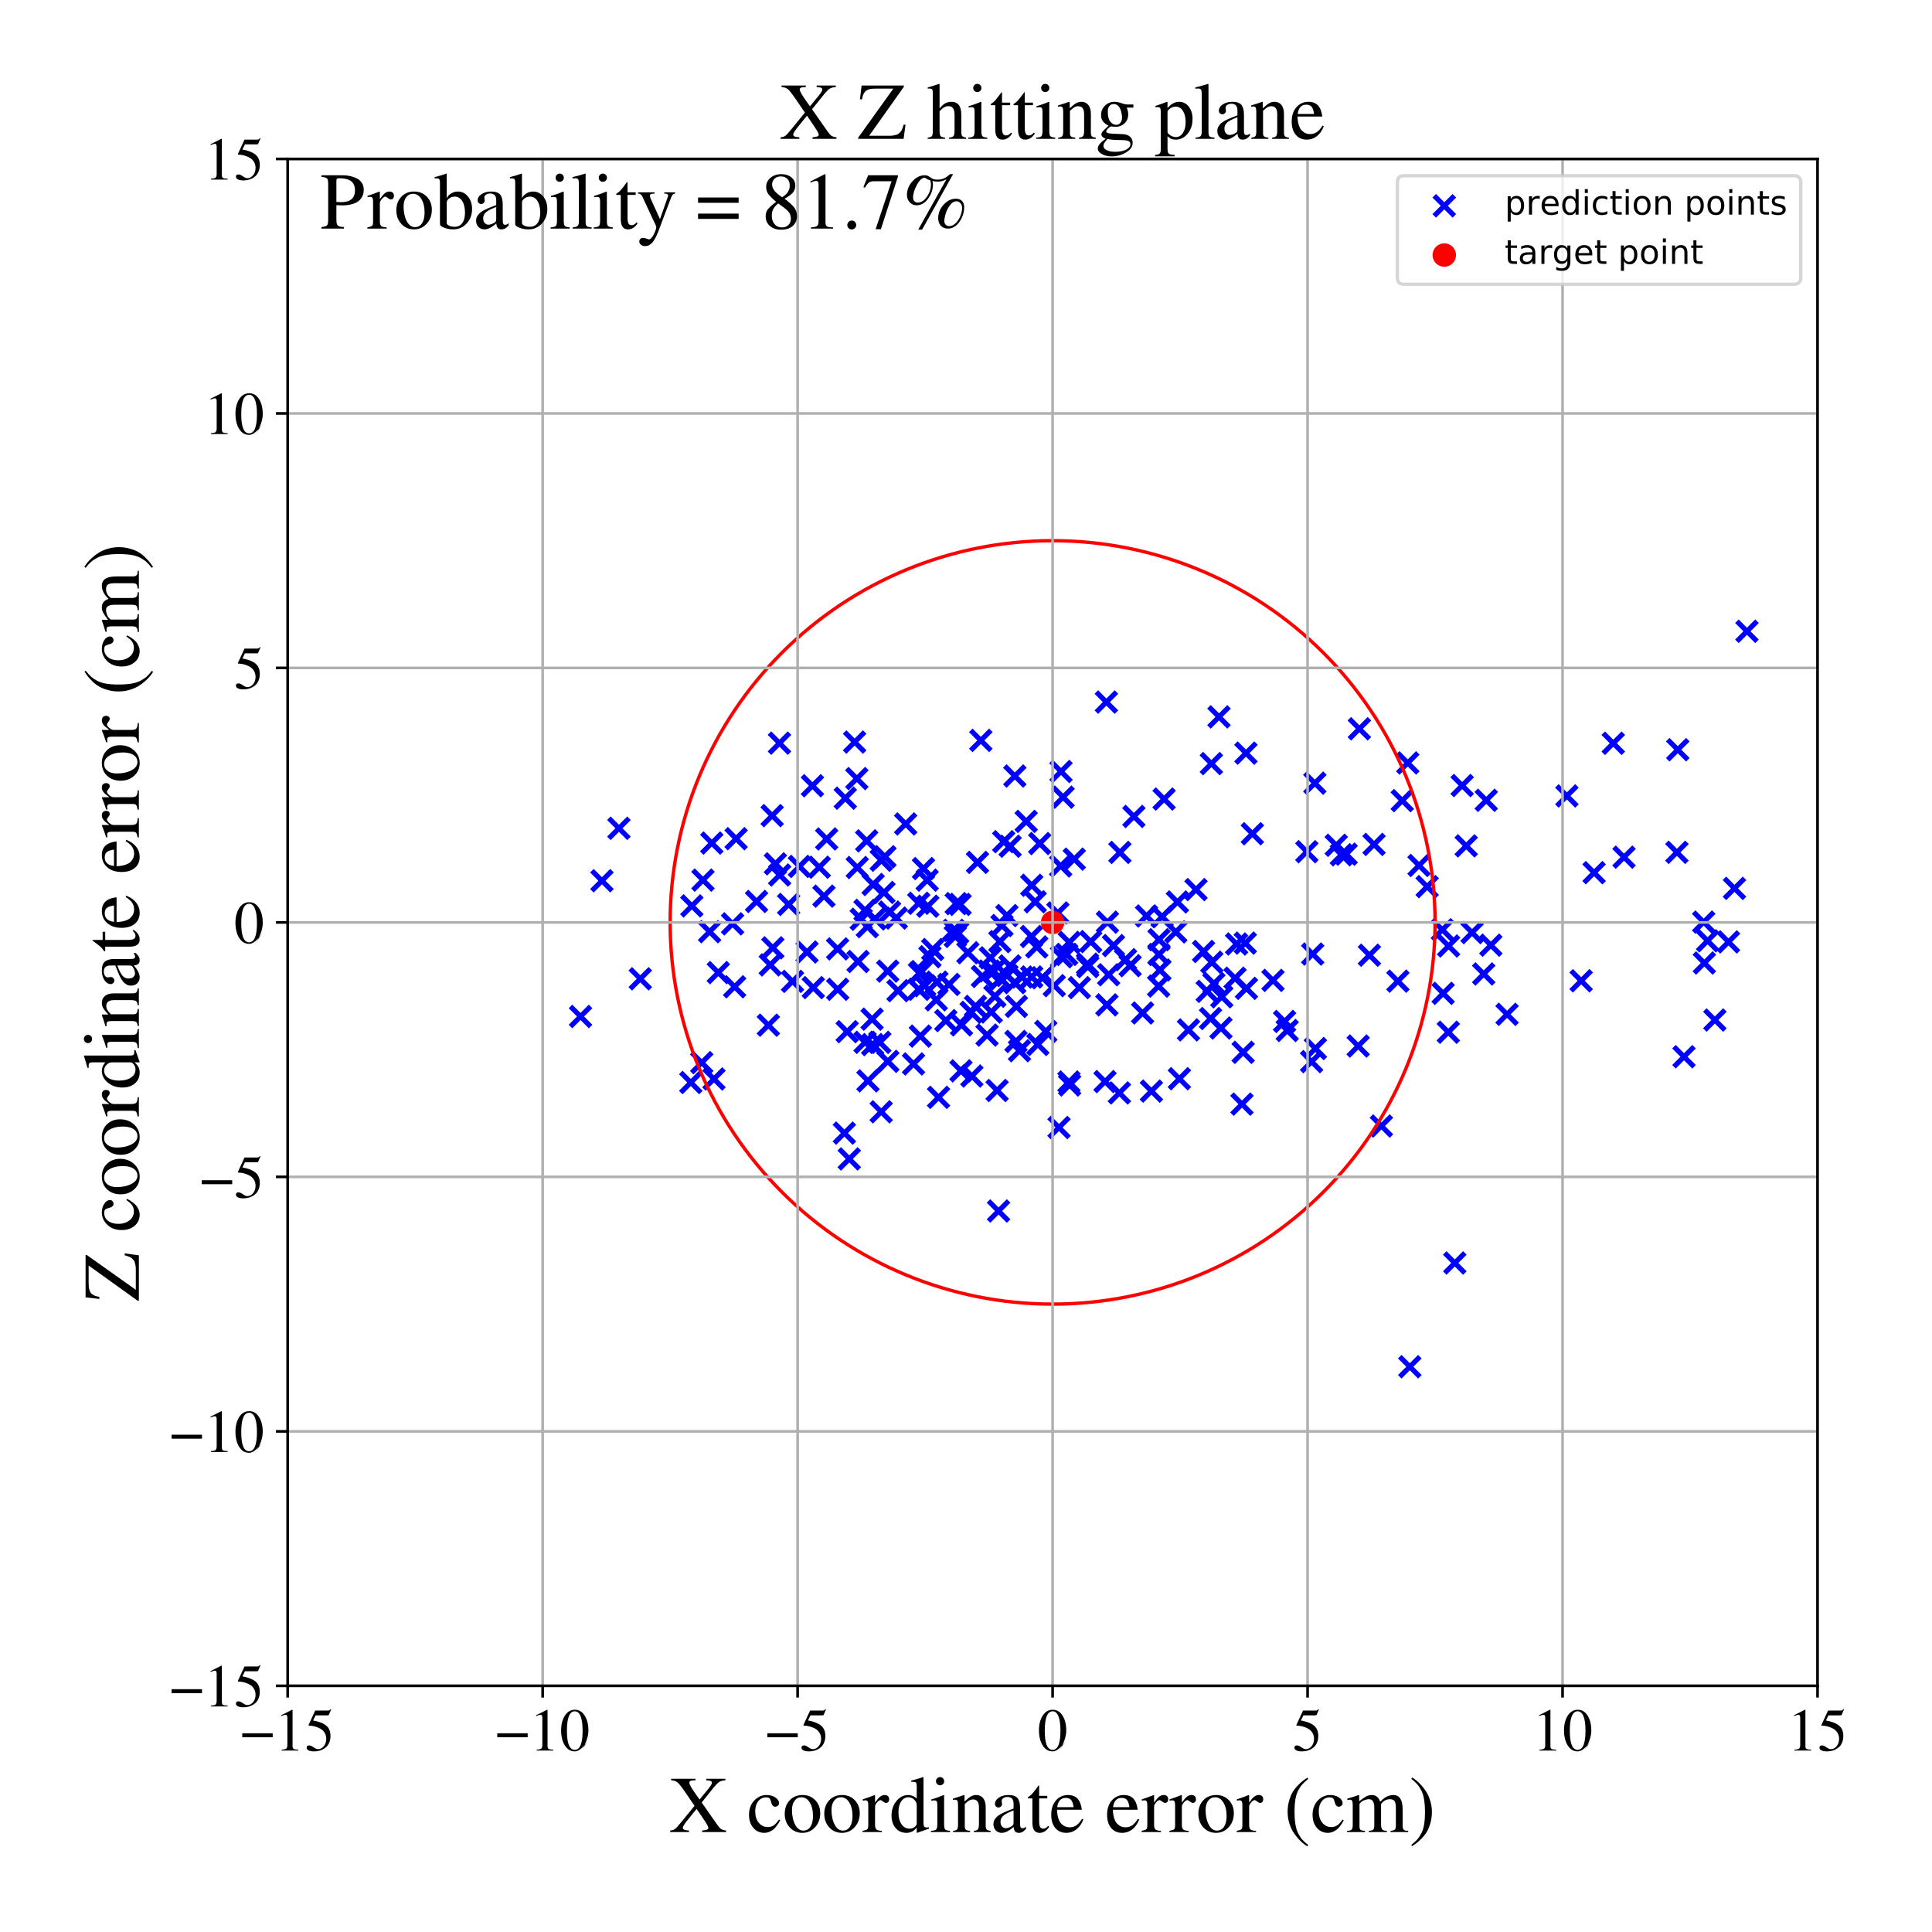 <?xml version="1.0" encoding="utf-8" standalone="no"?>
<!DOCTYPE svg PUBLIC "-//W3C//DTD SVG 1.1//EN"
  "http://www.w3.org/Graphics/SVG/1.1/DTD/svg11.dtd">
<!-- Created with matplotlib (https://matplotlib.org/) -->
<svg height="576pt" version="1.1" viewBox="0 0 576 576" width="576pt" xmlns="http://www.w3.org/2000/svg" xmlns:xlink="http://www.w3.org/1999/xlink">
 <defs>
  <style type="text/css">
*{stroke-linecap:butt;stroke-linejoin:round;}
  </style>
 </defs>
 <g id="figure_1">
  <g id="patch_1">
   <path d="M 0 576 
L 576 576 
L 576 0 
L 0 0 
z
" style="fill:#ffffff;"/>
  </g>
  <g id="axes_1">
   <g id="patch_2">
    <path d="M 85.766 502.609 
L 541.875 502.609 
L 541.875 47.391 
L 85.766 47.391 
z
" style="fill:#ffffff;"/>
   </g>
   <g id="PathCollection_1">
    <defs>
     <path d="M -3 3 
L 3 -3 
M -3 -3 
L 3 3 
" id="mf1d0fd7e89" style="stroke:#0000ff;stroke-width:1.5;"/>
    </defs>
    <g clip-path="url(#p75ce636b29)">
     <use style="fill:#0000ff;stroke:#0000ff;stroke-width:1.5;" x="345.809" xlink:href="#mf1d0fd7e89" y="289.19"/>
     <use style="fill:#0000ff;stroke:#0000ff;stroke-width:1.5;" x="360.908" xlink:href="#mf1d0fd7e89" y="303.657"/>
     <use style="fill:#0000ff;stroke:#0000ff;stroke-width:1.5;" x="258.584" xlink:href="#mf1d0fd7e89" y="276.269"/>
     <use style="fill:#0000ff;stroke:#0000ff;stroke-width:1.5;" x="267.729" xlink:href="#mf1d0fd7e89" y="295.353"/>
     <use style="fill:#0000ff;stroke:#0000ff;stroke-width:1.5;" x="345.515" xlink:href="#mf1d0fd7e89" y="284.563"/>
     <use style="fill:#0000ff;stroke:#0000ff;stroke-width:1.5;" x="252.576" xlink:href="#mf1d0fd7e89" y="307.578"/>
     <use style="fill:#0000ff;stroke:#0000ff;stroke-width:1.5;" x="502.062" xlink:href="#mf1d0fd7e89" y="315.053"/>
     <use style="fill:#0000ff;stroke:#0000ff;stroke-width:1.5;" x="251.741" xlink:href="#mf1d0fd7e89" y="337.815"/>
     <use style="fill:#0000ff;stroke:#0000ff;stroke-width:1.5;" x="281.975" xlink:href="#mf1d0fd7e89" y="304.274"/>
     <use style="fill:#0000ff;stroke:#0000ff;stroke-width:1.5;" x="585.851" xlink:href="#mf1d0fd7e89" y="224.982"/>
     <use style="fill:#0000ff;stroke:#0000ff;stroke-width:1.5;" x="371.464" xlink:href="#mf1d0fd7e89" y="224.536"/>
     <use style="fill:#0000ff;stroke:#0000ff;stroke-width:1.5;" x="442.352" xlink:href="#mf1d0fd7e89" y="290.372"/>
     <use style="fill:#0000ff;stroke:#0000ff;stroke-width:1.5;" x="484.181" xlink:href="#mf1d0fd7e89" y="255.553"/>
     <use style="fill:#0000ff;stroke:#0000ff;stroke-width:1.5;" x="359.91" xlink:href="#mf1d0fd7e89" y="295.561"/>
     <use style="fill:#0000ff;stroke:#0000ff;stroke-width:1.5;" x="318.89" xlink:href="#mf1d0fd7e89" y="323.47"/>
     <use style="fill:#0000ff;stroke:#0000ff;stroke-width:1.5;" x="419.711" xlink:href="#mf1d0fd7e89" y="227.46"/>
     <use style="fill:#0000ff;stroke:#0000ff;stroke-width:1.5;" x="371.266" xlink:href="#mf1d0fd7e89" y="281.171"/>
     <use style="fill:#0000ff;stroke:#0000ff;stroke-width:1.5;" x="333.725" xlink:href="#mf1d0fd7e89" y="325.84"/>
     <use style="fill:#0000ff;stroke:#0000ff;stroke-width:1.5;" x="309.972" xlink:href="#mf1d0fd7e89" y="251.492"/>
     <use style="fill:#0000ff;stroke:#0000ff;stroke-width:1.5;" x="968.5" xlink:href="#mf1d0fd7e89" y="310.155"/>
     <use style="fill:#0000ff;stroke:#0000ff;stroke-width:1.5;" x="509.097" xlink:href="#mf1d0fd7e89" y="280.489"/>
     <use style="fill:#0000ff;stroke:#0000ff;stroke-width:1.5;" x="238.341" xlink:href="#mf1d0fd7e89" y="258.316"/>
     <use style="fill:#0000ff;stroke:#0000ff;stroke-width:1.5;" x="297.268" xlink:href="#mf1d0fd7e89" y="325.109"/>
     <use style="fill:#0000ff;stroke:#0000ff;stroke-width:1.5;" x="225.558" xlink:href="#mf1d0fd7e89" y="268.759"/>
     <use style="fill:#0000ff;stroke:#0000ff;stroke-width:1.5;" x="443.109" xlink:href="#mf1d0fd7e89" y="238.599"/>
     <use style="fill:#0000ff;stroke:#0000ff;stroke-width:1.5;" x="298.093" xlink:href="#mf1d0fd7e89" y="280.724"/>
     <use style="fill:#0000ff;stroke:#0000ff;stroke-width:1.5;" x="500.208" xlink:href="#mf1d0fd7e89" y="223.519"/>
     <use style="fill:#0000ff;stroke:#0000ff;stroke-width:1.5;" x="307.602" xlink:href="#mf1d0fd7e89" y="263.935"/>
     <use style="fill:#0000ff;stroke:#0000ff;stroke-width:1.5;" x="420.316" xlink:href="#mf1d0fd7e89" y="407.475"/>
     <use style="fill:#0000ff;stroke:#0000ff;stroke-width:1.5;" x="405.274" xlink:href="#mf1d0fd7e89" y="217.283"/>
     <use style="fill:#0000ff;stroke:#0000ff;stroke-width:1.5;" x="307.518" xlink:href="#mf1d0fd7e89" y="279.205"/>
     <use style="fill:#0000ff;stroke:#0000ff;stroke-width:1.5;" x="435.927" xlink:href="#mf1d0fd7e89" y="234.197"/>
     <use style="fill:#0000ff;stroke:#0000ff;stroke-width:1.5;" x="418.062" xlink:href="#mf1d0fd7e89" y="238.697"/>
     <use style="fill:#0000ff;stroke:#0000ff;stroke-width:1.5;" x="211.56" xlink:href="#mf1d0fd7e89" y="277.775"/>
     <use style="fill:#0000ff;stroke:#0000ff;stroke-width:1.5;" x="294.913" xlink:href="#mf1d0fd7e89" y="289.503"/>
     <use style="fill:#0000ff;stroke:#0000ff;stroke-width:1.5;" x="286.657" xlink:href="#mf1d0fd7e89" y="305.553"/>
     <use style="fill:#0000ff;stroke:#0000ff;stroke-width:1.5;" x="517.111" xlink:href="#mf1d0fd7e89" y="264.859"/>
     <use style="fill:#0000ff;stroke:#0000ff;stroke-width:1.5;" x="290.831" xlink:href="#mf1d0fd7e89" y="300.033"/>
     <use style="fill:#0000ff;stroke:#0000ff;stroke-width:1.5;" x="316.947" xlink:href="#mf1d0fd7e89" y="237.658"/>
     <use style="fill:#0000ff;stroke:#0000ff;stroke-width:1.5;" x="214.157" xlink:href="#mf1d0fd7e89" y="289.968"/>
     <use style="fill:#0000ff;stroke:#0000ff;stroke-width:1.5;" x="324.222" xlink:href="#mf1d0fd7e89" y="287.438"/>
     <use style="fill:#0000ff;stroke:#0000ff;stroke-width:1.5;" x="276.615" xlink:href="#mf1d0fd7e89" y="270.18"/>
     <use style="fill:#0000ff;stroke:#0000ff;stroke-width:1.5;" x="173.078" xlink:href="#mf1d0fd7e89" y="303.051"/>
     <use style="fill:#0000ff;stroke:#0000ff;stroke-width:1.5;" x="371.616" xlink:href="#mf1d0fd7e89" y="294.666"/>
     <use style="fill:#0000ff;stroke:#0000ff;stroke-width:1.5;" x="275.323" xlink:href="#mf1d0fd7e89" y="258.952"/>
     <use style="fill:#0000ff;stroke:#0000ff;stroke-width:1.5;" x="270.013" xlink:href="#mf1d0fd7e89" y="245.648"/>
     <use style="fill:#0000ff;stroke:#0000ff;stroke-width:1.5;" x="315.395" xlink:href="#mf1d0fd7e89" y="272.178"/>
     <use style="fill:#0000ff;stroke:#0000ff;stroke-width:1.5;" x="590.274" xlink:href="#mf1d0fd7e89" y="292.986"/>
     <use style="fill:#0000ff;stroke:#0000ff;stroke-width:1.5;" x="231.169" xlink:href="#mf1d0fd7e89" y="257.538"/>
     <use style="fill:#0000ff;stroke:#0000ff;stroke-width:1.5;" x="246.464" xlink:href="#mf1d0fd7e89" y="250.123"/>
     <use style="fill:#0000ff;stroke:#0000ff;stroke-width:1.5;" x="249.751" xlink:href="#mf1d0fd7e89" y="294.943"/>
     <use style="fill:#0000ff;stroke:#0000ff;stroke-width:1.5;" x="264.665" xlink:href="#mf1d0fd7e89" y="289.527"/>
     <use style="fill:#0000ff;stroke:#0000ff;stroke-width:1.5;" x="230.409" xlink:href="#mf1d0fd7e89" y="282.579"/>
     <use style="fill:#0000ff;stroke:#0000ff;stroke-width:1.5;" x="467.155" xlink:href="#mf1d0fd7e89" y="237.296"/>
     <use style="fill:#0000ff;stroke:#0000ff;stroke-width:1.5;" x="219.462" xlink:href="#mf1d0fd7e89" y="250.043"/>
     <use style="fill:#0000ff;stroke:#0000ff;stroke-width:1.5;" x="296.615" xlink:href="#mf1d0fd7e89" y="297.027"/>
     <use style="fill:#0000ff;stroke:#0000ff;stroke-width:1.5;" x="296.215" xlink:href="#mf1d0fd7e89" y="289.55"/>
     <use style="fill:#0000ff;stroke:#0000ff;stroke-width:1.5;" x="364.005" xlink:href="#mf1d0fd7e89" y="306.494"/>
     <use style="fill:#0000ff;stroke:#0000ff;stroke-width:1.5;" x="301.152" xlink:href="#mf1d0fd7e89" y="252.3"/>
     <use style="fill:#0000ff;stroke:#0000ff;stroke-width:1.5;" x="499.947" xlink:href="#mf1d0fd7e89" y="254.109"/>
     <use style="fill:#0000ff;stroke:#0000ff;stroke-width:1.5;" x="411.85" xlink:href="#mf1d0fd7e89" y="335.706"/>
     <use style="fill:#0000ff;stroke:#0000ff;stroke-width:1.5;" x="343.274" xlink:href="#mf1d0fd7e89" y="325.299"/>
     <use style="fill:#0000ff;stroke:#0000ff;stroke-width:1.5;" x="311.796" xlink:href="#mf1d0fd7e89" y="307.504"/>
     <use style="fill:#0000ff;stroke:#0000ff;stroke-width:1.5;" x="822.847" xlink:href="#mf1d0fd7e89" y="341.644"/>
     <use style="fill:#0000ff;stroke:#0000ff;stroke-width:1.5;" x="431.792" xlink:href="#mf1d0fd7e89" y="307.741"/>
     <use style="fill:#0000ff;stroke:#0000ff;stroke-width:1.5;" x="714.115" xlink:href="#mf1d0fd7e89" y="277.602"/>
     <use style="fill:#0000ff;stroke:#0000ff;stroke-width:1.5;" x="333.886" xlink:href="#mf1d0fd7e89" y="254.133"/>
     <use style="fill:#0000ff;stroke:#0000ff;stroke-width:1.5;" x="272.355" xlink:href="#mf1d0fd7e89" y="317.197"/>
     <use style="fill:#0000ff;stroke:#0000ff;stroke-width:1.5;" x="340.653" xlink:href="#mf1d0fd7e89" y="302.004"/>
     <use style="fill:#0000ff;stroke:#0000ff;stroke-width:1.5;" x="273.907" xlink:href="#mf1d0fd7e89" y="269.295"/>
     <use style="fill:#0000ff;stroke:#0000ff;stroke-width:1.5;" x="321.804" xlink:href="#mf1d0fd7e89" y="294.452"/>
     <use style="fill:#0000ff;stroke:#0000ff;stroke-width:1.5;" x="409.654" xlink:href="#mf1d0fd7e89" y="251.749"/>
     <use style="fill:#0000ff;stroke:#0000ff;stroke-width:1.5;" x="300.197" xlink:href="#mf1d0fd7e89" y="272.961"/>
     <use style="fill:#0000ff;stroke:#0000ff;stroke-width:1.5;" x="277.247" xlink:href="#mf1d0fd7e89" y="285.234"/>
     <use style="fill:#0000ff;stroke:#0000ff;stroke-width:1.5;" x="274.67" xlink:href="#mf1d0fd7e89" y="289.657"/>
     <use style="fill:#0000ff;stroke:#0000ff;stroke-width:1.5;" x="308.637" xlink:href="#mf1d0fd7e89" y="268.852"/>
     <use style="fill:#0000ff;stroke:#0000ff;stroke-width:1.5;" x="318.69" xlink:href="#mf1d0fd7e89" y="322.577"/>
     <use style="fill:#0000ff;stroke:#0000ff;stroke-width:1.5;" x="305.944" xlink:href="#mf1d0fd7e89" y="244.883"/>
     <use style="fill:#0000ff;stroke:#0000ff;stroke-width:1.5;" x="265.206" xlink:href="#mf1d0fd7e89" y="271.919"/>
     <use style="fill:#0000ff;stroke:#0000ff;stroke-width:1.5;" x="236.28" xlink:href="#mf1d0fd7e89" y="292.587"/>
     <use style="fill:#0000ff;stroke:#0000ff;stroke-width:1.5;" x="320.278" xlink:href="#mf1d0fd7e89" y="256.139"/>
     <use style="fill:#0000ff;stroke:#0000ff;stroke-width:1.5;" x="368.206" xlink:href="#mf1d0fd7e89" y="291.638"/>
     <use style="fill:#0000ff;stroke:#0000ff;stroke-width:1.5;" x="205.959" xlink:href="#mf1d0fd7e89" y="322.731"/>
     <use style="fill:#0000ff;stroke:#0000ff;stroke-width:1.5;" x="329.855" xlink:href="#mf1d0fd7e89" y="209.316"/>
     <use style="fill:#0000ff;stroke:#0000ff;stroke-width:1.5;" x="295.531" xlink:href="#mf1d0fd7e89" y="301.711"/>
     <use style="fill:#0000ff;stroke:#0000ff;stroke-width:1.5;" x="274.395" xlink:href="#mf1d0fd7e89" y="308.904"/>
     <use style="fill:#0000ff;stroke:#0000ff;stroke-width:1.5;" x="358.829" xlink:href="#mf1d0fd7e89" y="283.669"/>
     <use style="fill:#0000ff;stroke:#0000ff;stroke-width:1.5;" x="399.913" xlink:href="#mf1d0fd7e89" y="254.844"/>
     <use style="fill:#0000ff;stroke:#0000ff;stroke-width:1.5;" x="345.429" xlink:href="#mf1d0fd7e89" y="293.989"/>
     <use style="fill:#0000ff;stroke:#0000ff;stroke-width:1.5;" x="341.822" xlink:href="#mf1d0fd7e89" y="273.085"/>
     <use style="fill:#0000ff;stroke:#0000ff;stroke-width:1.5;" x="262.713" xlink:href="#mf1d0fd7e89" y="331.471"/>
     <use style="fill:#0000ff;stroke:#0000ff;stroke-width:1.5;" x="285.071" xlink:href="#mf1d0fd7e89" y="269.404"/>
     <use style="fill:#0000ff;stroke:#0000ff;stroke-width:1.5;" x="423.068" xlink:href="#mf1d0fd7e89" y="258.024"/>
     <use style="fill:#0000ff;stroke:#0000ff;stroke-width:1.5;" x="286.243" xlink:href="#mf1d0fd7e89" y="269.635"/>
     <use style="fill:#0000ff;stroke:#0000ff;stroke-width:1.5;" x="335.565" xlink:href="#mf1d0fd7e89" y="286.1"/>
     <use style="fill:#0000ff;stroke:#0000ff;stroke-width:1.5;" x="508.125" xlink:href="#mf1d0fd7e89" y="287.104"/>
     <use style="fill:#0000ff;stroke:#0000ff;stroke-width:1.5;" x="351.62" xlink:href="#mf1d0fd7e89" y="321.601"/>
     <use style="fill:#0000ff;stroke:#0000ff;stroke-width:1.5;" x="398.383" xlink:href="#mf1d0fd7e89" y="252.01"/>
     <use style="fill:#0000ff;stroke:#0000ff;stroke-width:1.5;" x="316.473" xlink:href="#mf1d0fd7e89" y="285.256"/>
     <use style="fill:#0000ff;stroke:#0000ff;stroke-width:1.5;" x="331.97" xlink:href="#mf1d0fd7e89" y="281.91"/>
     <use style="fill:#0000ff;stroke:#0000ff;stroke-width:1.5;" x="292.893" xlink:href="#mf1d0fd7e89" y="291.122"/>
     <use style="fill:#0000ff;stroke:#0000ff;stroke-width:1.5;" x="284.8" xlink:href="#mf1d0fd7e89" y="279.19"/>
     <use style="fill:#0000ff;stroke:#0000ff;stroke-width:1.5;" x="298.363" xlink:href="#mf1d0fd7e89" y="291.759"/>
     <use style="fill:#0000ff;stroke:#0000ff;stroke-width:1.5;" x="404.925" xlink:href="#mf1d0fd7e89" y="311.861"/>
     <use style="fill:#0000ff;stroke:#0000ff;stroke-width:1.5;" x="364.252" xlink:href="#mf1d0fd7e89" y="297.182"/>
     <use style="fill:#0000ff;stroke:#0000ff;stroke-width:1.5;" x="282.907" xlink:href="#mf1d0fd7e89" y="293.491"/>
     <use style="fill:#0000ff;stroke:#0000ff;stroke-width:1.5;" x="274.118" xlink:href="#mf1d0fd7e89" y="290.159"/>
     <use style="fill:#0000ff;stroke:#0000ff;stroke-width:1.5;" x="297.705" xlink:href="#mf1d0fd7e89" y="361.041"/>
     <use style="fill:#0000ff;stroke:#0000ff;stroke-width:1.5;" x="292.419" xlink:href="#mf1d0fd7e89" y="220.74"/>
     <use style="fill:#0000ff;stroke:#0000ff;stroke-width:1.5;" x="717.067" xlink:href="#mf1d0fd7e89" y="344.86"/>
     <use style="fill:#0000ff;stroke:#0000ff;stroke-width:1.5;" x="557.958" xlink:href="#mf1d0fd7e89" y="275.156"/>
     <use style="fill:#0000ff;stroke:#0000ff;stroke-width:1.5;" x="219.02" xlink:href="#mf1d0fd7e89" y="294.194"/>
     <use style="fill:#0000ff;stroke:#0000ff;stroke-width:1.5;" x="279.332" xlink:href="#mf1d0fd7e89" y="292.802"/>
     <use style="fill:#0000ff;stroke:#0000ff;stroke-width:1.5;" x="245.648" xlink:href="#mf1d0fd7e89" y="267.173"/>
     <use style="fill:#0000ff;stroke:#0000ff;stroke-width:1.5;" x="507.932" xlink:href="#mf1d0fd7e89" y="274.908"/>
     <use style="fill:#0000ff;stroke:#0000ff;stroke-width:1.5;" x="255.81" xlink:href="#mf1d0fd7e89" y="286.659"/>
     <use style="fill:#0000ff;stroke:#0000ff;stroke-width:1.5;" x="329.458" xlink:href="#mf1d0fd7e89" y="322.459"/>
     <use style="fill:#0000ff;stroke:#0000ff;stroke-width:1.5;" x="471.4" xlink:href="#mf1d0fd7e89" y="292.409"/>
     <use style="fill:#0000ff;stroke:#0000ff;stroke-width:1.5;" x="408.271" xlink:href="#mf1d0fd7e89" y="284.787"/>
     <use style="fill:#0000ff;stroke:#0000ff;stroke-width:1.5;" x="379.521" xlink:href="#mf1d0fd7e89" y="292.287"/>
     <use style="fill:#0000ff;stroke:#0000ff;stroke-width:1.5;" x="235.121" xlink:href="#mf1d0fd7e89" y="269.644"/>
     <use style="fill:#0000ff;stroke:#0000ff;stroke-width:1.5;" x="347.057" xlink:href="#mf1d0fd7e89" y="238.224"/>
     <use style="fill:#0000ff;stroke:#0000ff;stroke-width:1.5;" x="635.899" xlink:href="#mf1d0fd7e89" y="279.804"/>
     <use style="fill:#0000ff;stroke:#0000ff;stroke-width:1.5;" x="229.075" xlink:href="#mf1d0fd7e89" y="305.644"/>
     <use style="fill:#0000ff;stroke:#0000ff;stroke-width:1.5;" x="275.698" xlink:href="#mf1d0fd7e89" y="293.876"/>
     <use style="fill:#0000ff;stroke:#0000ff;stroke-width:1.5;" x="383.764" xlink:href="#mf1d0fd7e89" y="307.227"/>
     <use style="fill:#0000ff;stroke:#0000ff;stroke-width:1.5;" x="291.427" xlink:href="#mf1d0fd7e89" y="257.109"/>
     <use style="fill:#0000ff;stroke:#0000ff;stroke-width:1.5;" x="273.907" xlink:href="#mf1d0fd7e89" y="294.951"/>
     <use style="fill:#0000ff;stroke:#0000ff;stroke-width:1.5;" x="515.325" xlink:href="#mf1d0fd7e89" y="280.818"/>
     <use style="fill:#0000ff;stroke:#0000ff;stroke-width:1.5;" x="430.251" xlink:href="#mf1d0fd7e89" y="296.152"/>
     <use style="fill:#0000ff;stroke:#0000ff;stroke-width:1.5;" x="330.526" xlink:href="#mf1d0fd7e89" y="290.605"/>
     <use style="fill:#0000ff;stroke:#0000ff;stroke-width:1.5;" x="309.097" xlink:href="#mf1d0fd7e89" y="282.319"/>
     <use style="fill:#0000ff;stroke:#0000ff;stroke-width:1.5;" x="294.273" xlink:href="#mf1d0fd7e89" y="308.593"/>
     <use style="fill:#0000ff;stroke:#0000ff;stroke-width:1.5;" x="373.375" xlink:href="#mf1d0fd7e89" y="248.567"/>
     <use style="fill:#0000ff;stroke:#0000ff;stroke-width:1.5;" x="336.926" xlink:href="#mf1d0fd7e89" y="287.905"/>
     <use style="fill:#0000ff;stroke:#0000ff;stroke-width:1.5;" x="316.233" xlink:href="#mf1d0fd7e89" y="258.184"/>
     <use style="fill:#0000ff;stroke:#0000ff;stroke-width:1.5;" x="263.836" xlink:href="#mf1d0fd7e89" y="255.419"/>
     <use style="fill:#0000ff;stroke:#0000ff;stroke-width:1.5;" x="254.798" xlink:href="#mf1d0fd7e89" y="221.234"/>
     <use style="fill:#0000ff;stroke:#0000ff;stroke-width:1.5;" x="286.502" xlink:href="#mf1d0fd7e89" y="319.264"/>
     <use style="fill:#0000ff;stroke:#0000ff;stroke-width:1.5;" x="310.771" xlink:href="#mf1d0fd7e89" y="291.501"/>
     <use style="fill:#0000ff;stroke:#0000ff;stroke-width:1.5;" x="431.878" xlink:href="#mf1d0fd7e89" y="282.038"/>
     <use style="fill:#0000ff;stroke:#0000ff;stroke-width:1.5;" x="511.264" xlink:href="#mf1d0fd7e89" y="304.106"/>
     <use style="fill:#0000ff;stroke:#0000ff;stroke-width:1.5;" x="444.479" xlink:href="#mf1d0fd7e89" y="281.786"/>
     <use style="fill:#0000ff;stroke:#0000ff;stroke-width:1.5;" x="368.678" xlink:href="#mf1d0fd7e89" y="281.438"/>
     <use style="fill:#0000ff;stroke:#0000ff;stroke-width:1.5;" x="361.159" xlink:href="#mf1d0fd7e89" y="227.66"/>
     <use style="fill:#0000ff;stroke:#0000ff;stroke-width:1.5;" x="475.256" xlink:href="#mf1d0fd7e89" y="260.174"/>
     <use style="fill:#0000ff;stroke:#0000ff;stroke-width:1.5;" x="391.363" xlink:href="#mf1d0fd7e89" y="284.439"/>
     <use style="fill:#0000ff;stroke:#0000ff;stroke-width:1.5;" x="230.209" xlink:href="#mf1d0fd7e89" y="243.171"/>
     <use style="fill:#0000ff;stroke:#0000ff;stroke-width:1.5;" x="303.945" xlink:href="#mf1d0fd7e89" y="313.255"/>
     <use style="fill:#0000ff;stroke:#0000ff;stroke-width:1.5;" x="260.162" xlink:href="#mf1d0fd7e89" y="311.426"/>
     <use style="fill:#0000ff;stroke:#0000ff;stroke-width:1.5;" x="249.72" xlink:href="#mf1d0fd7e89" y="282.902"/>
     <use style="fill:#0000ff;stroke:#0000ff;stroke-width:1.5;" x="209.216" xlink:href="#mf1d0fd7e89" y="316.814"/>
     <use style="fill:#0000ff;stroke:#0000ff;stroke-width:1.5;" x="289.53" xlink:href="#mf1d0fd7e89" y="301.816"/>
     <use style="fill:#0000ff;stroke:#0000ff;stroke-width:1.5;" x="258.772" xlink:href="#mf1d0fd7e89" y="322.245"/>
     <use style="fill:#0000ff;stroke:#0000ff;stroke-width:1.5;" x="229.638" xlink:href="#mf1d0fd7e89" y="287.674"/>
     <use style="fill:#0000ff;stroke:#0000ff;stroke-width:1.5;" x="437.128" xlink:href="#mf1d0fd7e89" y="252.185"/>
     <use style="fill:#0000ff;stroke:#0000ff;stroke-width:1.5;" x="416.768" xlink:href="#mf1d0fd7e89" y="292.517"/>
     <use style="fill:#0000ff;stroke:#0000ff;stroke-width:1.5;" x="206.264" xlink:href="#mf1d0fd7e89" y="270.083"/>
     <use style="fill:#0000ff;stroke:#0000ff;stroke-width:1.5;" x="232.392" xlink:href="#mf1d0fd7e89" y="221.563"/>
     <use style="fill:#0000ff;stroke:#0000ff;stroke-width:1.5;" x="278.073" xlink:href="#mf1d0fd7e89" y="283.09"/>
     <use style="fill:#0000ff;stroke:#0000ff;stroke-width:1.5;" x="242.472" xlink:href="#mf1d0fd7e89" y="294.439"/>
     <use style="fill:#0000ff;stroke:#0000ff;stroke-width:1.5;" x="302.536" xlink:href="#mf1d0fd7e89" y="292.959"/>
     <use style="fill:#0000ff;stroke:#0000ff;stroke-width:1.5;" x="303.025" xlink:href="#mf1d0fd7e89" y="300.052"/>
     <use style="fill:#0000ff;stroke:#0000ff;stroke-width:1.5;" x="307.588" xlink:href="#mf1d0fd7e89" y="291.259"/>
     <use style="fill:#0000ff;stroke:#0000ff;stroke-width:1.5;" x="704.383" xlink:href="#mf1d0fd7e89" y="313.873"/>
     <use style="fill:#0000ff;stroke:#0000ff;stroke-width:1.5;" x="253.196" xlink:href="#mf1d0fd7e89" y="345.517"/>
     <use style="fill:#0000ff;stroke:#0000ff;stroke-width:1.5;" x="354.334" xlink:href="#mf1d0fd7e89" y="307.049"/>
     <use style="fill:#0000ff;stroke:#0000ff;stroke-width:1.5;" x="302.559" xlink:href="#mf1d0fd7e89" y="231.359"/>
     <use style="fill:#0000ff;stroke:#0000ff;stroke-width:1.5;" x="301.103" xlink:href="#mf1d0fd7e89" y="287.975"/>
     <use style="fill:#0000ff;stroke:#0000ff;stroke-width:1.5;" x="350.546" xlink:href="#mf1d0fd7e89" y="277.84"/>
     <use style="fill:#0000ff;stroke:#0000ff;stroke-width:1.5;" x="279.128" xlink:href="#mf1d0fd7e89" y="298.094"/>
     <use style="fill:#0000ff;stroke:#0000ff;stroke-width:1.5;" x="262.295" xlink:href="#mf1d0fd7e89" y="310.763"/>
     <use style="fill:#0000ff;stroke:#0000ff;stroke-width:1.5;" x="298.729" xlink:href="#mf1d0fd7e89" y="275.932"/>
     <use style="fill:#0000ff;stroke:#0000ff;stroke-width:1.5;" x="190.894" xlink:href="#mf1d0fd7e89" y="291.82"/>
     <use style="fill:#0000ff;stroke:#0000ff;stroke-width:1.5;" x="299.244" xlink:href="#mf1d0fd7e89" y="250.932"/>
     <use style="fill:#0000ff;stroke:#0000ff;stroke-width:1.5;" x="574.251" xlink:href="#mf1d0fd7e89" y="347.776"/>
     <use style="fill:#0000ff;stroke:#0000ff;stroke-width:1.5;" x="255.457" xlink:href="#mf1d0fd7e89" y="232.123"/>
     <use style="fill:#0000ff;stroke:#0000ff;stroke-width:1.5;" x="605.799" xlink:href="#mf1d0fd7e89" y="209.901"/>
     <use style="fill:#0000ff;stroke:#0000ff;stroke-width:1.5;" x="244.264" xlink:href="#mf1d0fd7e89" y="258.55"/>
     <use style="fill:#0000ff;stroke:#0000ff;stroke-width:1.5;" x="569.741" xlink:href="#mf1d0fd7e89" y="289.885"/>
     <use style="fill:#0000ff;stroke:#0000ff;stroke-width:1.5;" x="267.218" xlink:href="#mf1d0fd7e89" y="273.707"/>
     <use style="fill:#0000ff;stroke:#0000ff;stroke-width:1.5;" x="330.007" xlink:href="#mf1d0fd7e89" y="299.59"/>
     <use style="fill:#0000ff;stroke:#0000ff;stroke-width:1.5;" x="252.012" xlink:href="#mf1d0fd7e89" y="237.966"/>
     <use style="fill:#0000ff;stroke:#0000ff;stroke-width:1.5;" x="356.57" xlink:href="#mf1d0fd7e89" y="265.217"/>
     <use style="fill:#0000ff;stroke:#0000ff;stroke-width:1.5;" x="361.903" xlink:href="#mf1d0fd7e89" y="293.242"/>
     <use style="fill:#0000ff;stroke:#0000ff;stroke-width:1.5;" x="304.711" xlink:href="#mf1d0fd7e89" y="291.286"/>
     <use style="fill:#0000ff;stroke:#0000ff;stroke-width:1.5;" x="315.732" xlink:href="#mf1d0fd7e89" y="336.151"/>
     <use style="fill:#0000ff;stroke:#0000ff;stroke-width:1.5;" x="391.042" xlink:href="#mf1d0fd7e89" y="316.51"/>
     <use style="fill:#0000ff;stroke:#0000ff;stroke-width:1.5;" x="370.628" xlink:href="#mf1d0fd7e89" y="313.735"/>
     <use style="fill:#0000ff;stroke:#0000ff;stroke-width:1.5;" x="351.037" xlink:href="#mf1d0fd7e89" y="268.904"/>
     <use style="fill:#0000ff;stroke:#0000ff;stroke-width:1.5;" x="302.903" xlink:href="#mf1d0fd7e89" y="310.492"/>
     <use style="fill:#0000ff;stroke:#0000ff;stroke-width:1.5;" x="209.582" xlink:href="#mf1d0fd7e89" y="262.395"/>
     <use style="fill:#0000ff;stroke:#0000ff;stroke-width:1.5;" x="262.723" xlink:href="#mf1d0fd7e89" y="256.475"/>
     <use style="fill:#0000ff;stroke:#0000ff;stroke-width:1.5;" x="389.616" xlink:href="#mf1d0fd7e89" y="253.925"/>
     <use style="fill:#0000ff;stroke:#0000ff;stroke-width:1.5;" x="256.761" xlink:href="#mf1d0fd7e89" y="274.069"/>
     <use style="fill:#0000ff;stroke:#0000ff;stroke-width:1.5;" x="260.869" xlink:href="#mf1d0fd7e89" y="273.963"/>
     <use style="fill:#0000ff;stroke:#0000ff;stroke-width:1.5;" x="300.208" xlink:href="#mf1d0fd7e89" y="290.829"/>
     <use style="fill:#0000ff;stroke:#0000ff;stroke-width:1.5;" x="370.278" xlink:href="#mf1d0fd7e89" y="329.179"/>
     <use style="fill:#0000ff;stroke:#0000ff;stroke-width:1.5;" x="179.467" xlink:href="#mf1d0fd7e89" y="262.584"/>
     <use style="fill:#0000ff;stroke:#0000ff;stroke-width:1.5;" x="433.725" xlink:href="#mf1d0fd7e89" y="376.541"/>
     <use style="fill:#0000ff;stroke:#0000ff;stroke-width:1.5;" x="392.005" xlink:href="#mf1d0fd7e89" y="233.491"/>
     <use style="fill:#0000ff;stroke:#0000ff;stroke-width:1.5;" x="288.552" xlink:href="#mf1d0fd7e89" y="284.046"/>
     <use style="fill:#0000ff;stroke:#0000ff;stroke-width:1.5;" x="260.312" xlink:href="#mf1d0fd7e89" y="263.701"/>
     <use style="fill:#0000ff;stroke:#0000ff;stroke-width:1.5;" x="264.694" xlink:href="#mf1d0fd7e89" y="316.425"/>
     <use style="fill:#0000ff;stroke:#0000ff;stroke-width:1.5;" x="316.327" xlink:href="#mf1d0fd7e89" y="230.009"/>
     <use style="fill:#0000ff;stroke:#0000ff;stroke-width:1.5;" x="480.98" xlink:href="#mf1d0fd7e89" y="221.593"/>
     <use style="fill:#0000ff;stroke:#0000ff;stroke-width:1.5;" x="212.213" xlink:href="#mf1d0fd7e89" y="251.344"/>
     <use style="fill:#0000ff;stroke:#0000ff;stroke-width:1.5;" x="279.814" xlink:href="#mf1d0fd7e89" y="327.156"/>
     <use style="fill:#0000ff;stroke:#0000ff;stroke-width:1.5;" x="260" xlink:href="#mf1d0fd7e89" y="303.846"/>
     <use style="fill:#0000ff;stroke:#0000ff;stroke-width:1.5;" x="276.424" xlink:href="#mf1d0fd7e89" y="262.402"/>
     <use style="fill:#0000ff;stroke:#0000ff;stroke-width:1.5;" x="361.28" xlink:href="#mf1d0fd7e89" y="286.873"/>
     <use style="fill:#0000ff;stroke:#0000ff;stroke-width:1.5;" x="345.549" xlink:href="#mf1d0fd7e89" y="280.148"/>
     <use style="fill:#0000ff;stroke:#0000ff;stroke-width:1.5;" x="284.307" xlink:href="#mf1d0fd7e89" y="277.355"/>
     <use style="fill:#0000ff;stroke:#0000ff;stroke-width:1.5;" x="324.31" xlink:href="#mf1d0fd7e89" y="288.18"/>
     <use style="fill:#0000ff;stroke:#0000ff;stroke-width:1.5;" x="255.584" xlink:href="#mf1d0fd7e89" y="258.636"/>
     <use style="fill:#0000ff;stroke:#0000ff;stroke-width:1.5;" x="285.518" xlink:href="#mf1d0fd7e89" y="278.081"/>
     <use style="fill:#0000ff;stroke:#0000ff;stroke-width:1.5;" x="184.527" xlink:href="#mf1d0fd7e89" y="246.946"/>
     <use style="fill:#0000ff;stroke:#0000ff;stroke-width:1.5;" x="438.875" xlink:href="#mf1d0fd7e89" y="278.041"/>
     <use style="fill:#0000ff;stroke:#0000ff;stroke-width:1.5;" x="401.344" xlink:href="#mf1d0fd7e89" y="254.658"/>
     <use style="fill:#0000ff;stroke:#0000ff;stroke-width:1.5;" x="318.793" xlink:href="#mf1d0fd7e89" y="280.967"/>
     <use style="fill:#0000ff;stroke:#0000ff;stroke-width:1.5;" x="257.899" xlink:href="#mf1d0fd7e89" y="310.753"/>
     <use style="fill:#0000ff;stroke:#0000ff;stroke-width:1.5;" x="425.486" xlink:href="#mf1d0fd7e89" y="264.334"/>
     <use style="fill:#0000ff;stroke:#0000ff;stroke-width:1.5;" x="258.396" xlink:href="#mf1d0fd7e89" y="250.691"/>
     <use style="fill:#0000ff;stroke:#0000ff;stroke-width:1.5;" x="218.413" xlink:href="#mf1d0fd7e89" y="275.437"/>
     <use style="fill:#0000ff;stroke:#0000ff;stroke-width:1.5;" x="382.983" xlink:href="#mf1d0fd7e89" y="304.53"/>
     <use style="fill:#0000ff;stroke:#0000ff;stroke-width:1.5;" x="338.05" xlink:href="#mf1d0fd7e89" y="243.415"/>
     <use style="fill:#0000ff;stroke:#0000ff;stroke-width:1.5;" x="318.012" xlink:href="#mf1d0fd7e89" y="284.539"/>
     <use style="fill:#0000ff;stroke:#0000ff;stroke-width:1.5;" x="295.264" xlink:href="#mf1d0fd7e89" y="285.561"/>
     <use style="fill:#0000ff;stroke:#0000ff;stroke-width:1.5;" x="240.597" xlink:href="#mf1d0fd7e89" y="283.828"/>
     <use style="fill:#0000ff;stroke:#0000ff;stroke-width:1.5;" x="449.312" xlink:href="#mf1d0fd7e89" y="302.404"/>
     <use style="fill:#0000ff;stroke:#0000ff;stroke-width:1.5;" x="289.745" xlink:href="#mf1d0fd7e89" y="320.801"/>
     <use style="fill:#0000ff;stroke:#0000ff;stroke-width:1.5;" x="363.429" xlink:href="#mf1d0fd7e89" y="213.725"/>
     <use style="fill:#0000ff;stroke:#0000ff;stroke-width:1.5;" x="430.023" xlink:href="#mf1d0fd7e89" y="277.193"/>
     <use style="fill:#0000ff;stroke:#0000ff;stroke-width:1.5;" x="232.437" xlink:href="#mf1d0fd7e89" y="260.866"/>
     <use style="fill:#0000ff;stroke:#0000ff;stroke-width:1.5;" x="309.412" xlink:href="#mf1d0fd7e89" y="311.385"/>
     <use style="fill:#0000ff;stroke:#0000ff;stroke-width:1.5;" x="346.471" xlink:href="#mf1d0fd7e89" y="273.301"/>
     <use style="fill:#0000ff;stroke:#0000ff;stroke-width:1.5;" x="257.891" xlink:href="#mf1d0fd7e89" y="271.406"/>
     <use style="fill:#0000ff;stroke:#0000ff;stroke-width:1.5;" x="392.166" xlink:href="#mf1d0fd7e89" y="312.607"/>
     <use style="fill:#0000ff;stroke:#0000ff;stroke-width:1.5;" x="242.216" xlink:href="#mf1d0fd7e89" y="234.256"/>
     <use style="fill:#0000ff;stroke:#0000ff;stroke-width:1.5;" x="212.853" xlink:href="#mf1d0fd7e89" y="321.684"/>
     <use style="fill:#0000ff;stroke:#0000ff;stroke-width:1.5;" x="330.157" xlink:href="#mf1d0fd7e89" y="274.925"/>
     <use style="fill:#0000ff;stroke:#0000ff;stroke-width:1.5;" x="325.179" xlink:href="#mf1d0fd7e89" y="280.726"/>
     <use style="fill:#0000ff;stroke:#0000ff;stroke-width:1.5;" x="314.314" xlink:href="#mf1d0fd7e89" y="293.855"/>
     <use style="fill:#0000ff;stroke:#0000ff;stroke-width:1.5;" x="263.547" xlink:href="#mf1d0fd7e89" y="266.072"/>
     <use style="fill:#0000ff;stroke:#0000ff;stroke-width:1.5;" x="520.83" xlink:href="#mf1d0fd7e89" y="188.209"/>
     <use style="fill:#0000ff;stroke:#0000ff;stroke-width:1.5;" x="928.782" xlink:href="#mf1d0fd7e89" y="156.186"/>
    </g>
   </g>
   <g id="PathCollection_2">
    <defs>
     <path d="M 0 3 
C 0.796 3 1.559 2.684 2.121 2.121 
C 2.684 1.559 3 0.796 3 0 
C 3 -0.796 2.684 -1.559 2.121 -2.121 
C 1.559 -2.684 0.796 -3 0 -3 
C -0.796 -3 -1.559 -2.684 -2.121 -2.121 
C -2.684 -1.559 -3 -0.796 -3 0 
C -3 0.796 -2.684 1.559 -2.121 2.121 
C -1.559 2.684 -0.796 3 0 3 
z
" id="m18742f13e8" style="stroke:#ff0000;"/>
    </defs>
    <g clip-path="url(#p75ce636b29)">
     <use style="fill:#ff0000;stroke:#ff0000;" x="313.82" xlink:href="#m18742f13e8" y="275"/>
    </g>
   </g>
   <g id="patch_3">
    <path clip-path="url(#p75ce636b29)" d="M 313.82 388.805 
C 344.061 388.805 373.067 376.814 394.45 355.472 
C 415.833 334.131 427.848 305.181 427.848 275 
C 427.848 244.819 415.833 215.869 394.45 194.528 
C 373.067 173.186 344.061 161.195 313.82 161.195 
C 283.58 161.195 254.574 173.186 233.191 194.528 
C 211.808 215.869 199.793 244.819 199.793 275 
C 199.793 305.181 211.808 334.131 233.191 355.472 
C 254.574 376.814 283.58 388.805 313.82 388.805 
z
" style="fill:none;stroke:#ff0000;stroke-linejoin:miter;"/>
   </g>
   <g id="matplotlib.axis_1">
    <g id="xtick_1">
     <g id="line2d_1">
      <path clip-path="url(#p75ce636b29)" d="M 85.766 502.609 
L 85.766 47.391 
" style="fill:none;stroke:#b0b0b0;stroke-linecap:square;stroke-width:0.8;"/>
     </g>
     <g id="line2d_2">
      <defs>
       <path d="M 0 0 
L 0 3.5 
" id="mebf6808cd3" style="stroke:#000000;stroke-width:0.8;"/>
      </defs>
      <g>
       <use style="stroke:#000000;stroke-width:0.8;" x="85.766" xlink:href="#mebf6808cd3" y="502.609"/>
      </g>
     </g>
     <g id="text_1">
      <!-- −15 -->
      <defs>
       <path d="M 3 22 
L 3 28.594 
L 53.406 28.594 
L 53.406 22 
z
" id="FreeSerif-8722"/>
       <path d="M 18.297 59.297 
Q 16.5 59.297 11.094 57.094 
L 11.094 58.5 
L 29.094 67.594 
L 29.906 67.406 
L 29.906 7.406 
Q 29.906 3.797 31.703 2.688 
Q 33.5 1.594 39.406 1.5 
L 39.406 0 
L 11.797 0 
L 11.797 1.5 
Q 17.406 1.703 19.344 3.141 
Q 21.297 4.594 21.297 9.297 
L 21.297 54.594 
Q 21.297 59.297 18.297 59.297 
z
" id="FreeSerif-49"/>
       <path d="M 35.703 19.406 
Q 35.703 24.703 33.344 28.797 
Q 31 32.906 27.641 35.156 
Q 24.297 37.406 20.141 38.844 
Q 16 40.297 12.953 40.75 
Q 9.906 41.203 7.594 41.203 
Q 6.406 41.203 6.406 42 
Q 6.406 42.297 6.5 42.5 
L 17.406 66.203 
L 38.297 66.203 
Q 39.906 66.203 40.844 66.703 
Q 41.797 67.203 42.906 68.797 
L 43.797 68.094 
L 40 59.203 
Q 39.594 58.297 37.703 58.297 
L 18.094 58.297 
L 13.906 49.797 
Q 28.5 47.203 35.594 41.344 
Q 42.703 35.5 42.703 24.203 
Q 42.703 18.297 40.844 13.688 
Q 39 9.094 36.141 6.297 
Q 33.297 3.5 29.547 1.703 
Q 25.797 -0.094 22.344 -0.75 
Q 18.906 -1.406 15.406 -1.406 
Q 9.797 -1.406 6.5 0.25 
Q 3.203 1.906 3.203 4.797 
Q 3.203 8.5 7.5 8.5 
Q 10.297 8.5 14.75 5.391 
Q 19.203 2.297 21.797 2.297 
Q 27.703 2.297 31.703 7.25 
Q 35.703 12.203 35.703 19.406 
z
" id="FreeSerif-53"/>
      </defs>
      <g transform="translate(71.689 521.903)scale(0.18 -0.18)">
       <use xlink:href="#FreeSerif-8722"/>
       <use x="56.4" xlink:href="#FreeSerif-49"/>
       <use x="106.4" xlink:href="#FreeSerif-53"/>
      </g>
     </g>
    </g>
    <g id="xtick_2">
     <g id="line2d_3">
      <path clip-path="url(#p75ce636b29)" d="M 161.784 502.609 
L 161.784 47.391 
" style="fill:none;stroke:#b0b0b0;stroke-linecap:square;stroke-width:0.8;"/>
     </g>
     <g id="line2d_4">
      <g>
       <use style="stroke:#000000;stroke-width:0.8;" x="161.784" xlink:href="#mebf6808cd3" y="502.609"/>
      </g>
     </g>
     <g id="text_2">
      <!-- −10 -->
      <defs>
       <path d="M 47.594 17.797 
Q 35.203 -1.406 25 -1.406 
Q 14.797 -1.406 8.594 8.391 
Q 2.406 18.203 2.406 33.594 
Q 2.406 48.094 8.594 57.844 
Q 14.797 67.594 25.406 67.594 
Q 35.203 67.594 41.391 58 
Q 47.594 48.406 47.594 33 
Q 47.594 17.797 35.203 -1.406 
z
M 25.094 65 
Q 12 65 12 32.703 
Q 12 1.203 25 1.203 
Q 38 1.203 38 32.797 
Q 38 48.5 34.703 56.75 
Q 31.406 65 25.094 65 
z
" id="FreeSerif-48"/>
      </defs>
      <g transform="translate(147.707 521.903)scale(0.18 -0.18)">
       <use xlink:href="#FreeSerif-8722"/>
       <use x="56.4" xlink:href="#FreeSerif-49"/>
       <use x="106.4" xlink:href="#FreeSerif-48"/>
      </g>
     </g>
    </g>
    <g id="xtick_3">
     <g id="line2d_5">
      <path clip-path="url(#p75ce636b29)" d="M 237.802 502.609 
L 237.802 47.391 
" style="fill:none;stroke:#b0b0b0;stroke-linecap:square;stroke-width:0.8;"/>
     </g>
     <g id="line2d_6">
      <g>
       <use style="stroke:#000000;stroke-width:0.8;" x="237.802" xlink:href="#mebf6808cd3" y="502.609"/>
      </g>
     </g>
     <g id="text_3">
      <!-- −5 -->
      <g transform="translate(228.226 521.903)scale(0.18 -0.18)">
       <use xlink:href="#FreeSerif-8722"/>
       <use x="56.4" xlink:href="#FreeSerif-53"/>
      </g>
     </g>
    </g>
    <g id="xtick_4">
     <g id="line2d_7">
      <path clip-path="url(#p75ce636b29)" d="M 313.82 502.609 
L 313.82 47.391 
" style="fill:none;stroke:#b0b0b0;stroke-linecap:square;stroke-width:0.8;"/>
     </g>
     <g id="line2d_8">
      <g>
       <use style="stroke:#000000;stroke-width:0.8;" x="313.82" xlink:href="#mebf6808cd3" y="502.609"/>
      </g>
     </g>
     <g id="text_4">
      <!-- 0 -->
      <g transform="translate(309.32 521.903)scale(0.18 -0.18)">
       <use xlink:href="#FreeSerif-48"/>
      </g>
     </g>
    </g>
    <g id="xtick_5">
     <g id="line2d_9">
      <path clip-path="url(#p75ce636b29)" d="M 389.839 502.609 
L 389.839 47.391 
" style="fill:none;stroke:#b0b0b0;stroke-linecap:square;stroke-width:0.8;"/>
     </g>
     <g id="line2d_10">
      <g>
       <use style="stroke:#000000;stroke-width:0.8;" x="389.839" xlink:href="#mebf6808cd3" y="502.609"/>
      </g>
     </g>
     <g id="text_5">
      <!-- 5 -->
      <g transform="translate(385.339 521.903)scale(0.18 -0.18)">
       <use xlink:href="#FreeSerif-53"/>
      </g>
     </g>
    </g>
    <g id="xtick_6">
     <g id="line2d_11">
      <path clip-path="url(#p75ce636b29)" d="M 465.857 502.609 
L 465.857 47.391 
" style="fill:none;stroke:#b0b0b0;stroke-linecap:square;stroke-width:0.8;"/>
     </g>
     <g id="line2d_12">
      <g>
       <use style="stroke:#000000;stroke-width:0.8;" x="465.857" xlink:href="#mebf6808cd3" y="502.609"/>
      </g>
     </g>
     <g id="text_6">
      <!-- 10 -->
      <g transform="translate(456.857 521.903)scale(0.18 -0.18)">
       <use xlink:href="#FreeSerif-49"/>
       <use x="50" xlink:href="#FreeSerif-48"/>
      </g>
     </g>
    </g>
    <g id="xtick_7">
     <g id="line2d_13">
      <path clip-path="url(#p75ce636b29)" d="M 541.875 502.609 
L 541.875 47.391 
" style="fill:none;stroke:#b0b0b0;stroke-linecap:square;stroke-width:0.8;"/>
     </g>
     <g id="line2d_14">
      <g>
       <use style="stroke:#000000;stroke-width:0.8;" x="541.875" xlink:href="#mebf6808cd3" y="502.609"/>
      </g>
     </g>
     <g id="text_7">
      <!-- 15 -->
      <g transform="translate(532.875 521.903)scale(0.18 -0.18)">
       <use xlink:href="#FreeSerif-49"/>
       <use x="50" xlink:href="#FreeSerif-53"/>
      </g>
     </g>
    </g>
    <g id="text_8">
     <!-- X coordinate error (cm) -->
     <defs>
      <path d="M 69.594 66.203 
L 69.594 64.297 
Q 64.703 64 62.047 62.344 
Q 59.406 60.703 54.703 54.906 
L 40.094 36.703 
L 59.297 9.297 
Q 62.297 5 64.297 3.703 
Q 66.297 2.406 70.406 1.906 
L 70.406 0 
L 40.703 0 
L 40.703 1.906 
Q 44.797 2.297 46.594 2.938 
Q 48.406 3.594 48.406 5 
Q 48.406 7.203 43.297 14.797 
L 33.797 28.797 
L 21.906 14 
Q 16.703 7.5 16.703 5.406 
Q 16.703 3.703 18.297 2.953 
Q 19.906 2.203 24.297 1.906 
L 24.297 0 
L 1 0 
L 1 1.906 
Q 4.906 2.203 7 3.797 
Q 9.094 5.406 15.5 13.297 
L 31.203 32.594 
L 20.297 48.594 
Q 13.297 58.906 10.25 61.5 
Q 7.203 64.094 2.203 64.297 
L 2.203 66.203 
L 32.406 66.203 
L 32.406 64.297 
L 29.594 64.203 
Q 24.797 64.094 24.797 61.297 
Q 24.797 58.094 33.297 46.297 
L 37.5 40.406 
L 48.797 54.203 
Q 52.797 59.203 52.797 61.094 
Q 52.797 62.797 51.344 63.438 
Q 49.906 64.094 45.797 64.297 
L 45.797 66.203 
z
" id="FreeSerif-88"/>
      <path id="FreeSerif-32"/>
      <path d="M 2.5 21.297 
Q 2.5 32.406 9.047 39.203 
Q 15.594 46 24.406 46 
Q 30.703 46 35.25 42.953 
Q 39.797 39.906 39.797 35.703 
Q 39.797 34 38.391 32.75 
Q 37 31.5 35 31.5 
Q 31.594 31.5 30.297 36.094 
L 29.703 38.297 
Q 28.906 41.094 27.703 42.094 
Q 26.5 43.094 23.797 43.094 
Q 17.703 43.094 13.953 38.25 
Q 10.203 33.406 10.203 25.703 
Q 10.203 17.094 14.547 11.641 
Q 18.906 6.203 25.703 6.203 
Q 30 6.203 33.094 8.25 
Q 36.203 10.297 39.797 15.594 
L 41.203 14.703 
Q 40.203 12.703 39.453 11.391 
Q 38.703 10.094 36.75 7.5 
Q 34.797 4.906 32.891 3.297 
Q 31 1.703 27.891 0.344 
Q 24.797 -1 21.5 -1 
Q 13.203 -1 7.844 5.25 
Q 2.5 11.5 2.5 21.297 
z
" id="FreeSerif-99"/>
      <path d="M 24.594 46 
Q 34.203 46 40.391 39.594 
Q 46.594 33.203 46.594 23.406 
Q 46.594 13 40.188 6 
Q 33.797 -1 24.391 -1 
Q 15 -1 8.75 5.75 
Q 2.5 12.5 2.5 22.594 
Q 2.5 32.906 8.641 39.453 
Q 14.797 46 24.594 46 
z
M 11.5 27.5 
Q 11.5 16.797 15.391 9.297 
Q 19.297 1.797 25.594 1.797 
Q 31.203 1.797 34.391 6.594 
Q 37.594 11.406 37.594 19.906 
Q 37.594 30.203 33.594 36.703 
Q 29.594 43.203 23.297 43.203 
Q 18 43.203 14.75 38.891 
Q 11.5 34.594 11.5 27.5 
z
" id="FreeSerif-111"/>
      <path d="M 30.094 36.203 
Q 28.594 36.203 26.391 37.953 
Q 24.203 39.703 23.5 39.703 
Q 21.5 39.703 19 36.797 
Q 16.5 33.906 16.5 31.5 
L 16.5 9 
Q 16.5 4.703 18.203 3.203 
Q 19.906 1.703 25 1.5 
L 25 0 
L 1 0 
L 1 1.5 
Q 5.797 2.406 6.938 3.5 
Q 8.094 4.594 8.094 8.406 
L 8.094 33.406 
Q 8.094 36.703 7.344 38.047 
Q 6.594 39.406 4.703 39.406 
Q 3.094 39.406 1.203 39 
L 1.203 40.594 
Q 9.203 43.203 16 46 
L 16.5 45.797 
L 16.5 36.594 
Q 20.203 41.906 22.797 43.953 
Q 25.406 46 28.5 46 
Q 31.094 46 32.547 44.594 
Q 34 43.203 34 40.703 
Q 34 38.594 32.953 37.391 
Q 31.906 36.203 30.094 36.203 
z
" id="FreeSerif-114"/>
      <path d="M 34.203 -1 
L 33.797 -0.703 
L 33.797 5.703 
Q 29 -1 21 -1 
Q 12.703 -1 7.594 4.953 
Q 2.5 10.906 2.5 20.5 
Q 2.5 31.094 8.594 38.547 
Q 14.703 46 23.297 46 
Q 28.703 46 33.797 41.703 
L 33.797 57.297 
Q 33.797 60.406 32.891 61.406 
Q 32 62.406 29.203 62.406 
Q 27.797 62.406 27 62.297 
L 27 63.906 
Q 36.094 66.297 41.703 68.297 
L 42.203 68.094 
L 42.203 11.406 
Q 42.203 7.906 43.047 6.797 
Q 43.906 5.703 46.594 5.703 
Q 47.094 5.703 48.906 5.797 
L 48.906 4.203 
z
M 24.906 4.203 
Q 28.703 4.203 31.25 6.344 
Q 33.797 8.5 33.797 10.203 
L 33.797 33.203 
Q 33.797 37.203 30.688 40.203 
Q 27.594 43.203 23.594 43.203 
Q 17.906 43.203 14.5 38.094 
Q 11.094 33 11.094 24.5 
Q 11.094 15.297 14.891 9.75 
Q 18.703 4.203 24.906 4.203 
z
" id="FreeSerif-100"/>
      <path d="M 6.203 39.297 
Q 4 39.297 2 39 
L 2 40.5 
Q 9 42.5 17.5 46 
L 17.906 45.703 
L 17.906 10.203 
Q 17.906 4.797 19.156 3.344 
Q 20.406 1.906 25.297 1.5 
L 25.297 0 
L 1.594 0 
L 1.594 1.5 
Q 6.797 1.797 8.141 3.297 
Q 9.5 4.797 9.5 10.203 
L 9.5 33.406 
Q 9.5 36.703 8.75 38 
Q 8 39.297 6.203 39.297 
z
M 12.797 68.297 
Q 15 68.297 16.5 66.797 
Q 18 65.297 18 63.203 
Q 18 61 16.5 59.547 
Q 15 58.094 12.797 58.094 
Q 10.703 58.094 9.25 59.594 
Q 7.797 61.094 7.797 63.188 
Q 7.797 65.297 9.297 66.797 
Q 10.797 68.297 12.797 68.297 
z
" id="FreeSerif-105"/>
      <path d="M 1 39.797 
L 1 41.5 
Q 8.406 43.703 14.797 46 
L 15.5 45.797 
L 15.5 37.906 
Q 20.594 42.703 23.547 44.344 
Q 26.5 46 30 46 
Q 35.5 46 38.641 42.047 
Q 41.797 38.094 41.797 31 
L 41.797 8.094 
Q 41.797 4.406 43 3.156 
Q 44.203 1.906 47.906 1.5 
L 47.906 0 
L 27.094 0 
L 27.094 1.5 
Q 30.906 1.797 32.156 3.5 
Q 33.406 5.203 33.406 9.906 
L 33.406 30.797 
Q 33.406 40.5 26.094 40.5 
Q 23.594 40.5 21.5 39.344 
Q 19.406 38.203 15.797 34.797 
L 15.797 6.703 
Q 15.797 4 17.188 2.891 
Q 18.594 1.797 22.406 1.5 
L 22.406 0 
L 1.203 0 
L 1.203 1.5 
Q 5 1.797 6.203 3.25 
Q 7.406 4.703 7.406 9 
L 7.406 33.797 
Q 7.406 37.5 6.594 38.844 
Q 5.797 40.203 3.703 40.203 
Q 1.797 40.203 1 39.797 
z
" id="FreeSerif-110"/>
      <path d="M 2.5 9.703 
Q 2.5 11.5 2.891 13.047 
Q 3.297 14.594 4.297 15.938 
Q 5.297 17.297 6.188 18.391 
Q 7.094 19.5 8.891 20.641 
Q 10.703 21.797 11.891 22.547 
Q 13.094 23.297 15.547 24.344 
Q 18 25.406 19.297 25.953 
Q 20.594 26.5 23.391 27.594 
Q 26.203 28.703 27.5 29.203 
L 27.5 35.297 
Q 27.5 43.594 19.906 43.594 
Q 16.906 43.594 14.797 42.141 
Q 12.703 40.703 12.703 38.703 
Q 12.703 37.906 12.953 36.5 
Q 13.203 35.094 13.203 34.703 
Q 13.203 33 11.844 31.75 
Q 10.5 30.5 8.703 30.5 
Q 7 30.5 5.703 31.797 
Q 4.406 33.094 4.406 34.797 
Q 4.406 39.5 9.25 42.75 
Q 14.094 46 21.203 46 
Q 29.406 46 32.5 42.047 
Q 35.594 38.094 35.594 30 
L 35.594 10.5 
Q 35.594 7.203 36.25 5.953 
Q 36.906 4.703 38.594 4.703 
Q 40.703 4.703 43 6.594 
L 43 4 
Q 40.406 1.094 38.453 0.047 
Q 36.5 -1 34 -1 
Q 30.906 -1 29.453 0.703 
Q 28 2.406 27.594 6.297 
Q 19 -1 13 -1 
Q 8.406 -1 5.453 2 
Q 2.5 5 2.5 9.703 
z
M 27.5 12.297 
L 27.5 26.797 
Q 18.5 23.5 14.891 20.391 
Q 11.297 17.297 11.297 12.906 
Q 11.297 8.797 13.297 6.797 
Q 15.297 4.797 17.594 4.797 
Q 21 4.797 24.906 7.094 
Q 26.5 8 27 9 
Q 27.5 10 27.5 12.297 
z
" id="FreeSerif-97"/>
      <path d="M 25.906 45 
L 25.906 41.797 
L 15.797 41.797 
L 15.797 13.203 
Q 15.797 8.5 17 6.344 
Q 18.203 4.203 21 4.203 
Q 24.094 4.203 27 7.703 
L 28.297 6.594 
Q 23.5 -1 16.297 -1 
Q 7.406 -1 7.406 11.703 
L 7.406 41.797 
L 2.094 41.797 
Q 1.703 42.094 1.703 42.5 
Q 1.703 43 2 43.297 
Q 2.297 43.594 3.141 44.141 
Q 4 44.703 5.203 45.641 
Q 6.406 46.594 8.5 49.094 
Q 10.594 51.594 13.094 55.094 
Q 14.703 57.406 15.094 57.906 
Q 15.797 57.906 15.797 56.594 
L 15.797 45 
z
" id="FreeSerif-116"/>
      <path d="M 9.703 27.703 
Q 9.906 21.406 11.406 16.844 
Q 12.906 12.297 15.297 10.047 
Q 17.703 7.797 20.141 6.844 
Q 22.594 5.906 25.297 5.906 
Q 30.094 5.906 33.641 8.297 
Q 37.203 10.703 40.797 16.406 
L 42.406 15.703 
Q 39.297 7.594 33.797 3.297 
Q 28.297 -1 21.203 -1 
Q 12.594 -1 7.547 5.047 
Q 2.5 11.094 2.5 21.406 
Q 2.5 32.5 8.344 39.25 
Q 14.203 46 23.406 46 
Q 31 46 35.203 41.453 
Q 39.406 36.906 40.5 27.703 
z
M 9.906 30.906 
L 30.297 30.906 
Q 29.297 37.406 27.188 39.906 
Q 25.094 42.406 20.5 42.406 
Q 11.5 42.406 9.906 30.906 
z
" id="FreeSerif-101"/>
      <path d="M 29.203 -17.703 
Q 26.594 -16.094 23.797 -13.844 
Q 21 -11.594 17.453 -7.594 
Q 13.906 -3.594 11.203 0.953 
Q 8.5 5.5 6.641 11.891 
Q 4.797 18.297 4.797 25.203 
Q 4.797 32.406 6.641 38.844 
Q 8.5 45.297 11 49.547 
Q 13.5 53.797 17.344 57.75 
Q 21.203 61.703 23.703 63.594 
Q 26.203 65.5 29.5 67.594 
L 30.406 66 
Q 26 62.406 23.297 59.5 
Q 20.594 56.594 18.094 51.938 
Q 15.594 47.297 14.5 40.844 
Q 13.406 34.406 13.406 25.5 
Q 13.406 16.203 14.5 9.5 
Q 15.594 2.797 18.094 -1.953 
Q 20.594 -6.703 23.297 -9.703 
Q 26 -12.703 30.406 -16.094 
z
" id="FreeSerif-40"/>
      <path d="M 1.297 39.797 
L 1.297 41.5 
Q 8.5 43.5 15.297 46 
L 16 45.797 
L 16 38.297 
Q 22.203 43 25.203 44.5 
Q 28.203 46 31.5 46 
Q 39.406 46 42.094 37.594 
Q 49.906 46 58.406 46 
Q 70 46 70 28.203 
L 70 7.594 
Q 70 2 74.297 1.703 
L 76.906 1.5 
L 76.906 0 
L 55 0 
L 55 1.5 
Q 59.406 2 60.5 3.203 
Q 61.594 4.406 61.594 8.703 
L 61.594 29.797 
Q 61.594 36 60 38.391 
Q 58.406 40.797 54.094 40.797 
Q 47.5 40.797 43.203 34.703 
L 43.203 9.5 
Q 43.203 4.797 44.641 3.188 
Q 46.094 1.594 50.406 1.5 
L 50.406 0 
L 28 0 
L 28 1.5 
Q 32.297 1.797 33.547 3.094 
Q 34.797 4.406 34.797 8.594 
L 34.797 30.297 
Q 34.797 40.797 28.203 40.797 
Q 25.406 40.797 21.953 39.391 
Q 18.5 38 16.406 34.906 
L 16.406 6.703 
Q 16.406 3.797 17.797 2.75 
Q 19.203 1.703 23.203 1.5 
L 23.203 0 
L 1 0 
L 1 1.5 
Q 5.203 1.594 6.594 3 
Q 8 4.406 8 8.5 
L 8 33.797 
Q 8 37.406 7.25 38.797 
Q 6.5 40.203 4.5 40.203 
Q 3 40.203 1.297 39.797 
z
" id="FreeSerif-109"/>
      <path d="M 4.047 67.703 
Q 6.656 66.094 9.453 63.844 
Q 12.25 61.594 15.797 57.594 
Q 19.344 53.594 22.047 49.047 
Q 24.75 44.5 26.594 38.094 
Q 28.453 31.703 28.453 24.797 
Q 28.453 17.594 26.594 11.141 
Q 24.75 4.703 22.25 0.453 
Q 19.75 -3.797 15.891 -7.75 
Q 12.047 -11.703 9.547 -13.594 
Q 7.047 -15.5 3.75 -17.594 
L 2.844 -16 
Q 7.25 -12.406 9.953 -9.5 
Q 12.656 -6.594 15.156 -1.938 
Q 17.656 2.703 18.75 9.141 
Q 19.844 15.594 19.844 24.5 
Q 19.844 33.797 18.75 40.5 
Q 17.656 47.203 15.156 51.953 
Q 12.656 56.703 9.953 59.703 
Q 7.25 62.703 2.844 66.094 
z
" id="FreeSerif-41"/>
     </defs>
     <g transform="translate(199.571 546.201)scale(0.24 -0.24)">
      <use xlink:href="#FreeSerif-88"/>
      <use x="71.4" xlink:href="#FreeSerif-32"/>
      <use x="96.4" xlink:href="#FreeSerif-99"/>
      <use x="140.784" xlink:href="#FreeSerif-111"/>
      <use x="189.884" xlink:href="#FreeSerif-111"/>
      <use x="238.969" xlink:href="#FreeSerif-114"/>
      <use x="273.453" xlink:href="#FreeSerif-100"/>
      <use x="323.353" xlink:href="#FreeSerif-105"/>
      <use x="351.137" xlink:href="#FreeSerif-110"/>
      <use x="400.037" xlink:href="#FreeSerif-97"/>
      <use x="443.522" xlink:href="#FreeSerif-116"/>
      <use x="471.822" xlink:href="#FreeSerif-101"/>
      <use x="516.222" xlink:href="#FreeSerif-32"/>
      <use x="541.222" xlink:href="#FreeSerif-101"/>
      <use x="585.606" xlink:href="#FreeSerif-114"/>
      <use x="620.106" xlink:href="#FreeSerif-114"/>
      <use x="654.59" xlink:href="#FreeSerif-111"/>
      <use x="703.675" xlink:href="#FreeSerif-114"/>
      <use x="738.175" xlink:href="#FreeSerif-32"/>
      <use x="763.175" xlink:href="#FreeSerif-40"/>
      <use x="796.475" xlink:href="#FreeSerif-99"/>
      <use x="840.859" xlink:href="#FreeSerif-109"/>
      <use x="918.759" xlink:href="#FreeSerif-41"/>
     </g>
    </g>
   </g>
   <g id="matplotlib.axis_2">
    <g id="ytick_1">
     <g id="line2d_15">
      <path clip-path="url(#p75ce636b29)" d="M 85.766 502.609 
L 541.875 502.609 
" style="fill:none;stroke:#b0b0b0;stroke-linecap:square;stroke-width:0.8;"/>
     </g>
     <g id="line2d_16">
      <defs>
       <path d="M 0 0 
L -3.5 0 
" id="ma5f76716a7" style="stroke:#000000;stroke-width:0.8;"/>
      </defs>
      <g>
       <use style="stroke:#000000;stroke-width:0.8;" x="85.766" xlink:href="#ma5f76716a7" y="502.609"/>
      </g>
     </g>
     <g id="text_9">
      <!-- −15 -->
      <g transform="translate(50.612 508.756)scale(0.18 -0.18)">
       <use xlink:href="#FreeSerif-8722"/>
       <use x="56.4" xlink:href="#FreeSerif-49"/>
       <use x="106.4" xlink:href="#FreeSerif-53"/>
      </g>
     </g>
    </g>
    <g id="ytick_2">
     <g id="line2d_17">
      <path clip-path="url(#p75ce636b29)" d="M 85.766 426.74 
L 541.875 426.74 
" style="fill:none;stroke:#b0b0b0;stroke-linecap:square;stroke-width:0.8;"/>
     </g>
     <g id="line2d_18">
      <g>
       <use style="stroke:#000000;stroke-width:0.8;" x="85.766" xlink:href="#ma5f76716a7" y="426.74"/>
      </g>
     </g>
     <g id="text_10">
      <!-- −10 -->
      <g transform="translate(50.612 432.886)scale(0.18 -0.18)">
       <use xlink:href="#FreeSerif-8722"/>
       <use x="56.4" xlink:href="#FreeSerif-49"/>
       <use x="106.4" xlink:href="#FreeSerif-48"/>
      </g>
     </g>
    </g>
    <g id="ytick_3">
     <g id="line2d_19">
      <path clip-path="url(#p75ce636b29)" d="M 85.766 350.87 
L 541.875 350.87 
" style="fill:none;stroke:#b0b0b0;stroke-linecap:square;stroke-width:0.8;"/>
     </g>
     <g id="line2d_20">
      <g>
       <use style="stroke:#000000;stroke-width:0.8;" x="85.766" xlink:href="#ma5f76716a7" y="350.87"/>
      </g>
     </g>
     <g id="text_11">
      <!-- −5 -->
      <g transform="translate(59.612 357.017)scale(0.18 -0.18)">
       <use xlink:href="#FreeSerif-8722"/>
       <use x="56.4" xlink:href="#FreeSerif-53"/>
      </g>
     </g>
    </g>
    <g id="ytick_4">
     <g id="line2d_21">
      <path clip-path="url(#p75ce636b29)" d="M 85.766 275 
L 541.875 275 
" style="fill:none;stroke:#b0b0b0;stroke-linecap:square;stroke-width:0.8;"/>
     </g>
     <g id="line2d_22">
      <g>
       <use style="stroke:#000000;stroke-width:0.8;" x="85.766" xlink:href="#ma5f76716a7" y="275"/>
      </g>
     </g>
     <g id="text_12">
      <!-- 0 -->
      <g transform="translate(69.766 281.147)scale(0.18 -0.18)">
       <use xlink:href="#FreeSerif-48"/>
      </g>
     </g>
    </g>
    <g id="ytick_5">
     <g id="line2d_23">
      <path clip-path="url(#p75ce636b29)" d="M 85.766 199.13 
L 541.875 199.13 
" style="fill:none;stroke:#b0b0b0;stroke-linecap:square;stroke-width:0.8;"/>
     </g>
     <g id="line2d_24">
      <g>
       <use style="stroke:#000000;stroke-width:0.8;" x="85.766" xlink:href="#ma5f76716a7" y="199.13"/>
      </g>
     </g>
     <g id="text_13">
      <!-- 5 -->
      <g transform="translate(69.766 205.277)scale(0.18 -0.18)">
       <use xlink:href="#FreeSerif-53"/>
      </g>
     </g>
    </g>
    <g id="ytick_6">
     <g id="line2d_25">
      <path clip-path="url(#p75ce636b29)" d="M 85.766 123.26 
L 541.875 123.26 
" style="fill:none;stroke:#b0b0b0;stroke-linecap:square;stroke-width:0.8;"/>
     </g>
     <g id="line2d_26">
      <g>
       <use style="stroke:#000000;stroke-width:0.8;" x="85.766" xlink:href="#ma5f76716a7" y="123.26"/>
      </g>
     </g>
     <g id="text_14">
      <!-- 10 -->
      <g transform="translate(60.766 129.407)scale(0.18 -0.18)">
       <use xlink:href="#FreeSerif-49"/>
       <use x="50" xlink:href="#FreeSerif-48"/>
      </g>
     </g>
    </g>
    <g id="ytick_7">
     <g id="line2d_27">
      <path clip-path="url(#p75ce636b29)" d="M 85.766 47.391 
L 541.875 47.391 
" style="fill:none;stroke:#b0b0b0;stroke-linecap:square;stroke-width:0.8;"/>
     </g>
     <g id="line2d_28">
      <g>
       <use style="stroke:#000000;stroke-width:0.8;" x="85.766" xlink:href="#ma5f76716a7" y="47.391"/>
      </g>
     </g>
     <g id="text_15">
      <!-- 15 -->
      <g transform="translate(60.766 53.537)scale(0.18 -0.18)">
       <use xlink:href="#FreeSerif-49"/>
       <use x="50" xlink:href="#FreeSerif-53"/>
      </g>
     </g>
    </g>
    <g id="text_16">
     <!-- Z coordinate error (cm) -->
     <defs>
      <path d="M 40.297 3.797 
Q 43.094 3.797 45.391 4.297 
Q 47.703 4.797 49.25 5.297 
Q 50.797 5.797 52.141 7.188 
Q 53.5 8.594 54.141 9.297 
Q 54.797 10 55.594 12.047 
Q 56.406 14.094 56.594 14.688 
Q 56.797 15.297 57.5 17.594 
L 59.797 17.594 
L 57.406 0 
L 1 0 
L 1 1.5 
L 44.703 62.406 
L 22.594 62.406 
Q 17.5 62.406 14.203 61.406 
Q 10.906 60.406 9.25 58.203 
Q 7.594 56 7 54.203 
Q 6.406 52.406 5.797 49.094 
L 3.203 49.094 
L 5.203 66.203 
L 57.797 66.203 
L 57.797 64.703 
L 14.594 3.797 
z
" id="FreeSerif-90"/>
     </defs>
     <g transform="translate(41.404 388.036)rotate(-90)scale(0.24 -0.24)">
      <use xlink:href="#FreeSerif-90"/>
      <use x="61.3" xlink:href="#FreeSerif-32"/>
      <use x="86.3" xlink:href="#FreeSerif-99"/>
      <use x="130.684" xlink:href="#FreeSerif-111"/>
      <use x="179.784" xlink:href="#FreeSerif-111"/>
      <use x="228.869" xlink:href="#FreeSerif-114"/>
      <use x="263.353" xlink:href="#FreeSerif-100"/>
      <use x="313.253" xlink:href="#FreeSerif-105"/>
      <use x="341.037" xlink:href="#FreeSerif-110"/>
      <use x="389.937" xlink:href="#FreeSerif-97"/>
      <use x="433.422" xlink:href="#FreeSerif-116"/>
      <use x="461.722" xlink:href="#FreeSerif-101"/>
      <use x="506.122" xlink:href="#FreeSerif-32"/>
      <use x="531.122" xlink:href="#FreeSerif-101"/>
      <use x="575.506" xlink:href="#FreeSerif-114"/>
      <use x="610.006" xlink:href="#FreeSerif-114"/>
      <use x="644.49" xlink:href="#FreeSerif-111"/>
      <use x="693.575" xlink:href="#FreeSerif-114"/>
      <use x="728.075" xlink:href="#FreeSerif-32"/>
      <use x="753.075" xlink:href="#FreeSerif-40"/>
      <use x="786.375" xlink:href="#FreeSerif-99"/>
      <use x="830.759" xlink:href="#FreeSerif-109"/>
      <use x="908.659" xlink:href="#FreeSerif-41"/>
     </g>
    </g>
   </g>
   <g id="patch_4">
    <path d="M 85.766 502.609 
L 85.766 47.391 
" style="fill:none;stroke:#000000;stroke-linecap:square;stroke-linejoin:miter;stroke-width:0.8;"/>
   </g>
   <g id="patch_5">
    <path d="M 541.875 502.609 
L 541.875 47.391 
" style="fill:none;stroke:#000000;stroke-linecap:square;stroke-linejoin:miter;stroke-width:0.8;"/>
   </g>
   <g id="patch_6">
    <path d="M 85.766 502.609 
L 541.875 502.609 
" style="fill:none;stroke:#000000;stroke-linecap:square;stroke-linejoin:miter;stroke-width:0.8;"/>
   </g>
   <g id="patch_7">
    <path d="M 85.766 47.391 
L 541.875 47.391 
" style="fill:none;stroke:#000000;stroke-linecap:square;stroke-linejoin:miter;stroke-width:0.8;"/>
   </g>
   <g id="text_17">
    <!-- Probability = 81.7% -->
    <defs>
     <path d="M 54.094 48.094 
Q 54.094 45.5 53.5 43.094 
Q 52.906 40.703 51.156 38 
Q 49.406 35.297 46.5 33.344 
Q 43.594 31.406 38.594 30.094 
Q 33.594 28.797 27 28.797 
Q 24 28.797 20.094 29.094 
L 20.094 10.906 
Q 20.094 5.406 21.844 3.75 
Q 23.594 2.094 29.5 1.906 
L 29.5 0 
L 1.5 0 
L 1.5 1.906 
Q 7.203 2.406 8.547 4.047 
Q 9.906 5.703 9.906 12 
L 9.906 55.297 
Q 9.906 60.703 8.5 62.203 
Q 7.094 63.703 1.5 64.297 
L 1.5 66.203 
L 27.906 66.203 
Q 32.406 66.203 36.594 65.344 
Q 40.797 64.5 44.938 62.594 
Q 49.094 60.703 51.594 57 
Q 54.094 53.297 54.094 48.094 
z
M 20.094 59.094 
L 20.094 33.094 
Q 23.594 32.797 25.797 32.797 
Q 43.203 32.797 43.203 47.5 
Q 43.203 55.203 38.391 58.844 
Q 33.594 62.5 23.5 62.5 
Q 21.5 62.5 20.797 61.797 
Q 20.094 61.094 20.094 59.094 
z
" id="FreeSerif-80"/>
     <path d="M 16 68.094 
L 16 37.5 
Q 17.5 41.203 21.391 43.594 
Q 25.297 46 29.906 46 
Q 37.406 46 42.453 39.75 
Q 47.5 33.5 47.5 24.297 
Q 47.5 13.594 40.75 6.297 
Q 34 -1 24.094 -1 
Q 18.094 -1 12.844 1.047 
Q 7.594 3.094 7.594 5.406 
L 7.594 57.297 
Q 7.594 60.406 6.641 61.406 
Q 5.703 62.406 2.703 62.406 
Q 1.594 62.406 1 62.297 
L 1 63.906 
Q 8.703 65.797 15.5 68.297 
z
M 16 32.203 
L 16 7 
Q 16 5.094 18.891 3.641 
Q 21.797 2.203 25.703 2.203 
Q 31.906 2.203 35.297 6.797 
Q 38.703 11.406 38.703 19.703 
Q 38.703 28.797 35.25 34.25 
Q 31.797 39.703 25.906 39.703 
Q 22 39.703 19 37.391 
Q 16 35.094 16 32.203 
z
" id="FreeSerif-98"/>
     <path d="M 1 62.297 
L 1 63.906 
Q 10.906 66.297 16.906 68.297 
L 17.297 68.094 
L 17.297 8.406 
Q 17.297 4.297 18.641 3.047 
Q 20 1.797 24.797 1.5 
L 24.797 0 
L 1.203 0 
L 1.203 1.5 
Q 5.906 1.906 7.406 3.297 
Q 8.906 4.703 8.906 8.703 
L 8.906 56.406 
Q 8.906 59.906 8 61.203 
Q 7.094 62.5 4.703 62.5 
Q 2.703 62.5 1 62.297 
z
" id="FreeSerif-108"/>
     <path d="M 14.203 -13.406 
Q 17 -13.406 20.094 -7.203 
Q 23.203 -1 23.203 1.906 
Q 23.203 3.203 18.797 12 
L 5.594 40.406 
Q 4.406 43 0.5 43.594 
L 0.5 45 
L 21.094 45 
L 21.094 43.5 
Q 17.906 43.406 16.594 42.797 
Q 15.297 42.203 15.297 40.797 
Q 15.297 39.297 16.297 37 
L 27.797 11.703 
L 37.5 39.297 
Q 37.906 40.203 37.906 41 
Q 37.906 43.5 33.094 43.5 
L 33.094 45 
L 46.594 45 
L 46.594 43.5 
Q 44.797 43.297 43.75 42.344 
Q 42.703 41.406 41.797 39 
L 26.406 -1.797 
Q 22.406 -12.594 18.453 -17.188 
Q 14.5 -21.797 9.5 -21.797 
Q 6.297 -21.797 4.188 -20.141 
Q 2.094 -18.5 2.094 -16 
Q 2.094 -14.203 3.391 -12.891 
Q 4.703 -11.594 6.406 -11.594 
Q 8.594 -11.594 11.094 -12.5 
Q 13.594 -13.406 14.203 -13.406 
z
" id="FreeSerif-121"/>
     <path d="M 53.406 38.594 
L 53.406 32 
L 3 32 
L 3 38.594 
z
M 53.406 18.594 
L 53.406 12 
L 3 12 
L 3 18.594 
z
" id="FreeSerif-61"/>
     <path d="M 29 37.094 
Q 38 30.406 41.25 25.844 
Q 44.5 21.297 44.5 15.5 
Q 44.5 7.797 39.141 3.188 
Q 33.797 -1.406 24.797 -1.406 
Q 16.297 -1.406 10.938 3.188 
Q 5.594 7.797 5.594 15.094 
Q 5.594 20.203 8.047 23.641 
Q 10.5 27.094 18.594 33.203 
Q 10.703 40.094 8.453 43.5 
Q 6.203 46.906 6.203 51.797 
Q 6.203 58.594 11.594 63.094 
Q 17 67.594 25.203 67.594 
Q 32.703 67.594 37.547 63.594 
Q 42.406 59.594 42.406 53.406 
Q 42.406 48.297 39.406 44.688 
Q 36.406 41.094 29 37.094 
z
M 21.203 31.203 
Q 16.797 27.703 15 24.203 
Q 13.203 20.703 13.203 15.906 
Q 13.203 9.406 16.703 5.406 
Q 20.203 1.406 25.906 1.406 
Q 30.797 1.406 33.844 4.453 
Q 36.906 7.5 36.906 12.406 
Q 36.906 14 36.547 15.391 
Q 36.203 16.797 35.844 17.844 
Q 35.5 18.906 34.453 20.203 
Q 33.406 21.5 32.75 22.25 
Q 32.094 23 30.391 24.391 
Q 28.703 25.797 27.844 26.391 
Q 27 27 24.641 28.703 
Q 22.297 30.406 21.203 31.203 
z
M 26.094 38.906 
Q 26.203 39 27.453 39.844 
Q 28.703 40.703 29.25 41.203 
Q 29.797 41.703 30.938 42.75 
Q 32.094 43.797 32.688 44.75 
Q 33.297 45.703 34.047 47.047 
Q 34.797 48.406 35.141 50.047 
Q 35.5 51.703 35.5 53.5 
Q 35.5 58.703 32.5 61.75 
Q 29.5 64.797 24.406 64.797 
Q 19.703 64.797 16.641 62 
Q 13.594 59.203 13.594 54.906 
Q 13.594 50.703 16.5 47 
Q 19.406 43.297 26.094 38.906 
z
" id="FreeSerif-56"/>
     <path d="M 12.5 10 
Q 14.797 10 16.438 8.297 
Q 18.094 6.594 18.094 4.297 
Q 18.094 2.094 16.391 0.5 
Q 14.703 -1.094 12.406 -1.094 
Q 10.203 -1.094 8.594 0.5 
Q 7 2.094 7 4.297 
Q 7 6.594 8.641 8.297 
Q 10.297 10 12.5 10 
z
" id="FreeSerif-46"/>
     <path d="M 44.906 66.203 
L 44.906 64.594 
L 23.703 -0.797 
L 17.203 -0.797 
L 37 58.797 
L 15.297 58.797 
Q 11.203 58.797 9.047 57.297 
Q 6.906 55.797 3.703 50.703 
L 2 51.5 
L 7.906 66.203 
z
" id="FreeSerif-55"/>
     <path d="M 66.906 37.094 
Q 71.797 37.094 74.5 34.297 
Q 77.203 31.5 77.203 26.406 
Q 77.203 20.594 74.891 14.891 
Q 72.594 9.203 68.594 5.094 
Q 63.5 0 56.906 0 
Q 51.5 0 48.203 3.547 
Q 44.906 7.094 44.906 12.906 
Q 44.906 22.297 51.656 29.688 
Q 58.406 37.094 66.906 37.094 
z
M 58.594 3 
Q 62.906 3 66.703 6.797 
Q 70.5 10.594 72.547 15.844 
Q 74.594 21.094 74.594 25.906 
Q 74.594 29.203 72.547 31.547 
Q 70.5 33.906 67.594 33.906 
Q 63 33.906 59.297 28.703 
Q 55.594 23.5 54.047 18.047 
Q 52.5 12.594 52.5 9.406 
Q 52.5 6.594 54.203 4.797 
Q 55.906 3 58.594 3 
z
M 28.203 66.203 
Q 31.297 66.203 33.188 64.844 
Q 35.094 63.5 37.438 62.141 
Q 39.797 60.797 43.906 60.797 
Q 48.594 60.797 52.047 62.297 
Q 55.5 63.797 59.5 67.594 
L 63.406 67.594 
L 24.906 -1.297 
L 20.094 -1.297 
L 55.203 61.297 
Q 50 58.297 44.203 58.297 
Q 40.297 58.297 37.703 59.297 
Q 38.406 56.797 38.406 54.906 
Q 38.406 45.594 32.453 37.25 
Q 26.5 28.906 17.906 28.906 
Q 13 28.906 9.547 32.656 
Q 6.094 36.406 6.094 41.594 
Q 6.094 51.094 12.844 58.641 
Q 19.594 66.203 28.203 66.203 
z
M 28.203 63.203 
Q 23.406 63.203 18.547 54.453 
Q 13.703 45.703 13.703 38.406 
Q 13.703 35.703 15.344 34 
Q 17 32.297 19.594 32.297 
Q 25.703 32.297 30.797 39.438 
Q 35.906 46.594 35.906 55.094 
Q 35.906 57 35 60 
Q 33 60.5 31.641 61.141 
Q 30.297 61.797 29.844 62.188 
Q 29.406 62.594 29 62.891 
Q 28.594 63.203 28.203 63.203 
z
" id="FreeSerif-37"/>
    </defs>
    <g transform="translate(95.466 68.145)scale(0.24 -0.24)">
     <use xlink:href="#FreeSerif-80"/>
     <use x="57.584" xlink:href="#FreeSerif-114"/>
     <use x="92.069" xlink:href="#FreeSerif-111"/>
     <use x="141.153" xlink:href="#FreeSerif-98"/>
     <use x="191.153" xlink:href="#FreeSerif-97"/>
     <use x="234.637" xlink:href="#FreeSerif-98"/>
     <use x="284.622" xlink:href="#FreeSerif-105"/>
     <use x="312.406" xlink:href="#FreeSerif-108"/>
     <use x="338.206" xlink:href="#FreeSerif-105"/>
     <use x="365.975" xlink:href="#FreeSerif-116"/>
     <use x="394.275" xlink:href="#FreeSerif-121"/>
     <use x="441.375" xlink:href="#FreeSerif-32"/>
     <use x="466.375" xlink:href="#FreeSerif-61"/>
     <use x="522.775" xlink:href="#FreeSerif-32"/>
     <use x="547.775" xlink:href="#FreeSerif-56"/>
     <use x="597.775" xlink:href="#FreeSerif-49"/>
     <use x="647.775" xlink:href="#FreeSerif-46"/>
     <use x="672.775" xlink:href="#FreeSerif-55"/>
     <use x="722.775" xlink:href="#FreeSerif-37"/>
    </g>
   </g>
   <g id="text_18">
    <!-- X Z hitting plane -->
    <defs>
     <path d="M 15.797 34.297 
L 15.797 10.203 
Q 15.797 5 17 3.5 
Q 18.203 2 22.594 1.5 
L 22.594 0 
L 1 0 
L 1 1.5 
Q 5.297 2.094 6.344 3.5 
Q 7.406 4.906 7.406 10.203 
L 7.406 57.297 
Q 7.406 60.5 6.547 61.5 
Q 5.703 62.5 2.797 62.5 
Q 2.094 62.5 1.094 62.297 
L 1.094 63.906 
Q 8.203 65.797 15.297 68.297 
L 15.797 68 
L 15.797 37.594 
Q 19.203 42.094 22.641 44.047 
Q 26.094 46 30.5 46 
Q 42.797 46 42.797 30.094 
L 42.797 10.203 
Q 42.797 5 43.75 3.641 
Q 44.703 2.297 48.797 1.5 
L 48.797 0 
L 27.594 0 
L 27.594 1.5 
Q 31.906 1.906 33.156 3.5 
Q 34.406 5.094 34.406 10.203 
L 34.406 30 
Q 34.406 40.594 26.906 40.594 
Q 24 40.594 21.453 39.141 
Q 18.906 37.703 15.797 34.297 
z
" id="FreeSerif-104"/>
     <path d="M 6 5.406 
Q 6 7.297 7.344 8.891 
Q 8.703 10.5 14.906 16.297 
Q 9.906 18.797 7.75 21.891 
Q 5.594 25 5.594 29.703 
Q 5.594 36.5 10.438 41.25 
Q 15.297 46 22.297 46 
Q 26.203 46 30.641 44.344 
Q 35.094 42.703 38 42.703 
L 45.703 42.703 
L 45.703 38.797 
L 37.406 38.797 
Q 39.297 34.5 39.297 30.406 
Q 39.297 23.5 34.641 19.203 
Q 30 14.906 23.703 14.906 
Q 22.5 14.906 18 15.406 
Q 16 14.797 14 12.688 
Q 12 10.594 12 9.094 
Q 12 6.703 19.797 6.406 
L 32.703 5.797 
Q 38.203 5.594 41.5 2.688 
Q 44.797 -0.203 44.797 -4.906 
Q 44.797 -12.094 36.547 -16.938 
Q 28.297 -21.797 18.797 -21.797 
Q 11.703 -21.797 6.594 -18.938 
Q 1.5 -16.094 1.5 -12.094 
Q 1.5 -9.297 3.75 -6.547 
Q 6 -3.797 11.297 0.094 
Q 8.203 1.594 7.094 2.688 
Q 6 3.797 6 5.406 
z
M 13.406 -0.203 
Q 10.297 -3.906 9.391 -5.5 
Q 8.5 -7.094 8.5 -8.797 
Q 8.5 -12.094 12.5 -14.094 
Q 16.5 -16.094 23.094 -16.094 
Q 31.594 -16.094 36.797 -13.391 
Q 42 -10.703 42 -6.406 
Q 42 -3.703 39.203 -2.594 
Q 36.406 -1.5 29.594 -1.5 
Q 19.5 -1.5 13.406 -0.203 
z
M 31.594 26.5 
Q 31.594 28.203 31.188 30.594 
Q 30.797 33 29.797 36.047 
Q 28.797 39.094 26.594 41.141 
Q 24.406 43.203 21.297 43.203 
Q 17.797 43.203 15.844 40.703 
Q 13.906 38.203 13.906 33.797 
Q 13.906 25.203 17.094 21.297 
Q 20.297 17.406 24.094 17.406 
Q 27.594 17.406 29.594 19.844 
Q 31.594 22.297 31.594 26.5 
z
" id="FreeSerif-103"/>
     <path d="M 1.406 39.297 
L 1.406 40.906 
Q 7.703 42.797 15.797 46 
L 16.406 45.797 
L 16.406 38.094 
Q 22.797 46 30.797 46 
Q 38.094 46 42.797 40 
Q 47.5 34 47.5 24.703 
Q 47.5 13.797 41.453 6.391 
Q 35.406 -1 26.5 -1 
Q 23.297 -1 21.141 -0.094 
Q 19 0.797 16.406 3.297 
L 16.406 -12.406 
Q 16.406 -17.094 18 -18.438 
Q 19.594 -19.797 25.203 -19.906 
L 25.203 -21.703 
L 1 -21.703 
L 1 -20 
Q 5.406 -19.594 6.703 -18.297 
Q 8 -17 8 -13.094 
L 8 33.703 
Q 8 37.203 7.203 38.297 
Q 6.406 39.406 3.906 39.406 
Q 2.297 39.406 1.406 39.297 
z
M 16.406 33.406 
L 16.406 8.797 
Q 16.406 6.594 19.844 4.391 
Q 23.297 2.203 26.797 2.203 
Q 32.203 2.203 35.547 7.344 
Q 38.906 12.5 38.906 20.797 
Q 38.906 29.5 35.547 34.75 
Q 32.203 40 26.594 40 
Q 23.094 40 19.75 37.797 
Q 16.406 35.594 16.406 33.406 
z
" id="FreeSerif-112"/>
    </defs>
    <g transform="translate(232.481 41.391)scale(0.24 -0.24)">
     <use xlink:href="#FreeSerif-88"/>
     <use x="71.4" xlink:href="#FreeSerif-32"/>
     <use x="96.4" xlink:href="#FreeSerif-90"/>
     <use x="157.7" xlink:href="#FreeSerif-32"/>
     <use x="182.7" xlink:href="#FreeSerif-104"/>
     <use x="232.5" xlink:href="#FreeSerif-105"/>
     <use x="260.269" xlink:href="#FreeSerif-116"/>
     <use x="288.569" xlink:href="#FreeSerif-116"/>
     <use x="316.869" xlink:href="#FreeSerif-105"/>
     <use x="344.653" xlink:href="#FreeSerif-110"/>
     <use x="393.553" xlink:href="#FreeSerif-103"/>
     <use x="440.253" xlink:href="#FreeSerif-32"/>
     <use x="465.253" xlink:href="#FreeSerif-112"/>
     <use x="515.237" xlink:href="#FreeSerif-108"/>
     <use x="541.037" xlink:href="#FreeSerif-97"/>
     <use x="584.537" xlink:href="#FreeSerif-110"/>
     <use x="633.422" xlink:href="#FreeSerif-101"/>
    </g>
   </g>
   <g id="legend_1">
    <g id="patch_8">
     <path d="M 418.595 84.747 
L 534.875 84.747 
Q 536.875 84.747 536.875 82.747 
L 536.875 54.391 
Q 536.875 52.391 534.875 52.391 
L 418.595 52.391 
Q 416.595 52.391 416.595 54.391 
L 416.595 82.747 
Q 416.595 84.747 418.595 84.747 
z
" style="fill:#ffffff;opacity:0.8;stroke:#cccccc;stroke-linejoin:miter;"/>
    </g>
    <g id="PathCollection_3">
     <g>
      <use style="fill:#0000ff;stroke:#0000ff;stroke-width:1.5;" x="430.595" xlink:href="#mf1d0fd7e89" y="61.364"/>
     </g>
    </g>
    <g id="text_19">
     <!-- prediction points -->
     <defs>
      <path d="M 18.109 8.203 
L 18.109 -20.797 
L 9.078 -20.797 
L 9.078 54.688 
L 18.109 54.688 
L 18.109 46.391 
Q 20.953 51.266 25.266 53.625 
Q 29.594 56 35.594 56 
Q 45.562 56 51.781 48.094 
Q 58.016 40.188 58.016 27.297 
Q 58.016 14.406 51.781 6.484 
Q 45.562 -1.422 35.594 -1.422 
Q 29.594 -1.422 25.266 0.953 
Q 20.953 3.328 18.109 8.203 
z
M 48.688 27.297 
Q 48.688 37.203 44.609 42.844 
Q 40.531 48.484 33.406 48.484 
Q 26.266 48.484 22.188 42.844 
Q 18.109 37.203 18.109 27.297 
Q 18.109 17.391 22.188 11.75 
Q 26.266 6.109 33.406 6.109 
Q 40.531 6.109 44.609 11.75 
Q 48.688 17.391 48.688 27.297 
z
" id="DejaVuSans-112"/>
      <path d="M 41.109 46.297 
Q 39.594 47.172 37.812 47.578 
Q 36.031 48 33.891 48 
Q 26.266 48 22.188 43.047 
Q 18.109 38.094 18.109 28.812 
L 18.109 0 
L 9.078 0 
L 9.078 54.688 
L 18.109 54.688 
L 18.109 46.188 
Q 20.953 51.172 25.484 53.578 
Q 30.031 56 36.531 56 
Q 37.453 56 38.578 55.875 
Q 39.703 55.766 41.062 55.516 
z
" id="DejaVuSans-114"/>
      <path d="M 56.203 29.594 
L 56.203 25.203 
L 14.891 25.203 
Q 15.484 15.922 20.484 11.062 
Q 25.484 6.203 34.422 6.203 
Q 39.594 6.203 44.453 7.469 
Q 49.312 8.734 54.109 11.281 
L 54.109 2.781 
Q 49.266 0.734 44.188 -0.344 
Q 39.109 -1.422 33.891 -1.422 
Q 20.797 -1.422 13.156 6.188 
Q 5.516 13.812 5.516 26.812 
Q 5.516 40.234 12.766 48.109 
Q 20.016 56 32.328 56 
Q 43.359 56 49.781 48.891 
Q 56.203 41.797 56.203 29.594 
z
M 47.219 32.234 
Q 47.125 39.594 43.094 43.984 
Q 39.062 48.391 32.422 48.391 
Q 24.906 48.391 20.391 44.141 
Q 15.875 39.891 15.188 32.172 
z
" id="DejaVuSans-101"/>
      <path d="M 45.406 46.391 
L 45.406 75.984 
L 54.391 75.984 
L 54.391 0 
L 45.406 0 
L 45.406 8.203 
Q 42.578 3.328 38.25 0.953 
Q 33.938 -1.422 27.875 -1.422 
Q 17.969 -1.422 11.734 6.484 
Q 5.516 14.406 5.516 27.297 
Q 5.516 40.188 11.734 48.094 
Q 17.969 56 27.875 56 
Q 33.938 56 38.25 53.625 
Q 42.578 51.266 45.406 46.391 
z
M 14.797 27.297 
Q 14.797 17.391 18.875 11.75 
Q 22.953 6.109 30.078 6.109 
Q 37.203 6.109 41.297 11.75 
Q 45.406 17.391 45.406 27.297 
Q 45.406 37.203 41.297 42.844 
Q 37.203 48.484 30.078 48.484 
Q 22.953 48.484 18.875 42.844 
Q 14.797 37.203 14.797 27.297 
z
" id="DejaVuSans-100"/>
      <path d="M 9.422 54.688 
L 18.406 54.688 
L 18.406 0 
L 9.422 0 
z
M 9.422 75.984 
L 18.406 75.984 
L 18.406 64.594 
L 9.422 64.594 
z
" id="DejaVuSans-105"/>
      <path d="M 48.781 52.594 
L 48.781 44.188 
Q 44.969 46.297 41.141 47.344 
Q 37.312 48.391 33.406 48.391 
Q 24.656 48.391 19.812 42.844 
Q 14.984 37.312 14.984 27.297 
Q 14.984 17.281 19.812 11.734 
Q 24.656 6.203 33.406 6.203 
Q 37.312 6.203 41.141 7.25 
Q 44.969 8.297 48.781 10.406 
L 48.781 2.094 
Q 45.016 0.344 40.984 -0.531 
Q 36.969 -1.422 32.422 -1.422 
Q 20.062 -1.422 12.781 6.344 
Q 5.516 14.109 5.516 27.297 
Q 5.516 40.672 12.859 48.328 
Q 20.219 56 33.016 56 
Q 37.156 56 41.109 55.141 
Q 45.062 54.297 48.781 52.594 
z
" id="DejaVuSans-99"/>
      <path d="M 18.312 70.219 
L 18.312 54.688 
L 36.812 54.688 
L 36.812 47.703 
L 18.312 47.703 
L 18.312 18.016 
Q 18.312 11.328 20.141 9.422 
Q 21.969 7.516 27.594 7.516 
L 36.812 7.516 
L 36.812 0 
L 27.594 0 
Q 17.188 0 13.234 3.875 
Q 9.281 7.766 9.281 18.016 
L 9.281 47.703 
L 2.688 47.703 
L 2.688 54.688 
L 9.281 54.688 
L 9.281 70.219 
z
" id="DejaVuSans-116"/>
      <path d="M 30.609 48.391 
Q 23.391 48.391 19.188 42.75 
Q 14.984 37.109 14.984 27.297 
Q 14.984 17.484 19.156 11.844 
Q 23.344 6.203 30.609 6.203 
Q 37.797 6.203 41.984 11.859 
Q 46.188 17.531 46.188 27.297 
Q 46.188 37.016 41.984 42.703 
Q 37.797 48.391 30.609 48.391 
z
M 30.609 56 
Q 42.328 56 49.016 48.375 
Q 55.719 40.766 55.719 27.297 
Q 55.719 13.875 49.016 6.219 
Q 42.328 -1.422 30.609 -1.422 
Q 18.844 -1.422 12.172 6.219 
Q 5.516 13.875 5.516 27.297 
Q 5.516 40.766 12.172 48.375 
Q 18.844 56 30.609 56 
z
" id="DejaVuSans-111"/>
      <path d="M 54.891 33.016 
L 54.891 0 
L 45.906 0 
L 45.906 32.719 
Q 45.906 40.484 42.875 44.328 
Q 39.844 48.188 33.797 48.188 
Q 26.516 48.188 22.312 43.547 
Q 18.109 38.922 18.109 30.906 
L 18.109 0 
L 9.078 0 
L 9.078 54.688 
L 18.109 54.688 
L 18.109 46.188 
Q 21.344 51.125 25.703 53.562 
Q 30.078 56 35.797 56 
Q 45.219 56 50.047 50.172 
Q 54.891 44.344 54.891 33.016 
z
" id="DejaVuSans-110"/>
      <path id="DejaVuSans-32"/>
      <path d="M 44.281 53.078 
L 44.281 44.578 
Q 40.484 46.531 36.375 47.5 
Q 32.281 48.484 27.875 48.484 
Q 21.188 48.484 17.844 46.438 
Q 14.5 44.391 14.5 40.281 
Q 14.5 37.156 16.891 35.375 
Q 19.281 33.594 26.516 31.984 
L 29.594 31.297 
Q 39.156 29.25 43.188 25.516 
Q 47.219 21.781 47.219 15.094 
Q 47.219 7.469 41.188 3.016 
Q 35.156 -1.422 24.609 -1.422 
Q 20.219 -1.422 15.453 -0.562 
Q 10.688 0.297 5.422 2 
L 5.422 11.281 
Q 10.406 8.688 15.234 7.391 
Q 20.062 6.109 24.812 6.109 
Q 31.156 6.109 34.562 8.281 
Q 37.984 10.453 37.984 14.406 
Q 37.984 18.062 35.516 20.016 
Q 33.062 21.969 24.703 23.781 
L 21.578 24.516 
Q 13.234 26.266 9.516 29.906 
Q 5.812 33.547 5.812 39.891 
Q 5.812 47.609 11.281 51.797 
Q 16.75 56 26.812 56 
Q 31.781 56 36.172 55.266 
Q 40.578 54.547 44.281 53.078 
z
" id="DejaVuSans-115"/>
     </defs>
     <g transform="translate(448.595 63.989)scale(0.1 -0.1)">
      <use xlink:href="#DejaVuSans-112"/>
      <use x="63.477" xlink:href="#DejaVuSans-114"/>
      <use x="104.559" xlink:href="#DejaVuSans-101"/>
      <use x="166.082" xlink:href="#DejaVuSans-100"/>
      <use x="229.559" xlink:href="#DejaVuSans-105"/>
      <use x="257.342" xlink:href="#DejaVuSans-99"/>
      <use x="312.322" xlink:href="#DejaVuSans-116"/>
      <use x="351.531" xlink:href="#DejaVuSans-105"/>
      <use x="379.314" xlink:href="#DejaVuSans-111"/>
      <use x="440.496" xlink:href="#DejaVuSans-110"/>
      <use x="503.875" xlink:href="#DejaVuSans-32"/>
      <use x="535.662" xlink:href="#DejaVuSans-112"/>
      <use x="599.139" xlink:href="#DejaVuSans-111"/>
      <use x="660.32" xlink:href="#DejaVuSans-105"/>
      <use x="688.104" xlink:href="#DejaVuSans-110"/>
      <use x="751.482" xlink:href="#DejaVuSans-116"/>
      <use x="790.691" xlink:href="#DejaVuSans-115"/>
     </g>
    </g>
    <g id="PathCollection_4">
     <g>
      <use style="fill:#ff0000;stroke:#ff0000;" x="430.595" xlink:href="#m18742f13e8" y="76.042"/>
     </g>
    </g>
    <g id="text_20">
     <!-- target point -->
     <defs>
      <path d="M 34.281 27.484 
Q 23.391 27.484 19.188 25 
Q 14.984 22.516 14.984 16.5 
Q 14.984 11.719 18.141 8.906 
Q 21.297 6.109 26.703 6.109 
Q 34.188 6.109 38.703 11.406 
Q 43.219 16.703 43.219 25.484 
L 43.219 27.484 
z
M 52.203 31.203 
L 52.203 0 
L 43.219 0 
L 43.219 8.297 
Q 40.141 3.328 35.547 0.953 
Q 30.953 -1.422 24.312 -1.422 
Q 15.922 -1.422 10.953 3.297 
Q 6 8.016 6 15.922 
Q 6 25.141 12.172 29.828 
Q 18.359 34.516 30.609 34.516 
L 43.219 34.516 
L 43.219 35.406 
Q 43.219 41.609 39.141 45 
Q 35.062 48.391 27.688 48.391 
Q 23 48.391 18.547 47.266 
Q 14.109 46.141 10.016 43.891 
L 10.016 52.203 
Q 14.938 54.109 19.578 55.047 
Q 24.219 56 28.609 56 
Q 40.484 56 46.344 49.844 
Q 52.203 43.703 52.203 31.203 
z
" id="DejaVuSans-97"/>
      <path d="M 45.406 27.984 
Q 45.406 37.75 41.375 43.109 
Q 37.359 48.484 30.078 48.484 
Q 22.859 48.484 18.828 43.109 
Q 14.797 37.75 14.797 27.984 
Q 14.797 18.266 18.828 12.891 
Q 22.859 7.516 30.078 7.516 
Q 37.359 7.516 41.375 12.891 
Q 45.406 18.266 45.406 27.984 
z
M 54.391 6.781 
Q 54.391 -7.172 48.188 -13.984 
Q 42 -20.797 29.203 -20.797 
Q 24.469 -20.797 20.266 -20.094 
Q 16.062 -19.391 12.109 -17.922 
L 12.109 -9.188 
Q 16.062 -11.328 19.922 -12.344 
Q 23.781 -13.375 27.781 -13.375 
Q 36.625 -13.375 41.016 -8.766 
Q 45.406 -4.156 45.406 5.172 
L 45.406 9.625 
Q 42.625 4.781 38.281 2.391 
Q 33.938 0 27.875 0 
Q 17.828 0 11.672 7.656 
Q 5.516 15.328 5.516 27.984 
Q 5.516 40.672 11.672 48.328 
Q 17.828 56 27.875 56 
Q 33.938 56 38.281 53.609 
Q 42.625 51.219 45.406 46.391 
L 45.406 54.688 
L 54.391 54.688 
z
" id="DejaVuSans-103"/>
     </defs>
     <g transform="translate(448.595 78.667)scale(0.1 -0.1)">
      <use xlink:href="#DejaVuSans-116"/>
      <use x="39.209" xlink:href="#DejaVuSans-97"/>
      <use x="100.488" xlink:href="#DejaVuSans-114"/>
      <use x="141.586" xlink:href="#DejaVuSans-103"/>
      <use x="205.062" xlink:href="#DejaVuSans-101"/>
      <use x="266.586" xlink:href="#DejaVuSans-116"/>
      <use x="305.795" xlink:href="#DejaVuSans-32"/>
      <use x="337.582" xlink:href="#DejaVuSans-112"/>
      <use x="401.059" xlink:href="#DejaVuSans-111"/>
      <use x="462.24" xlink:href="#DejaVuSans-105"/>
      <use x="490.023" xlink:href="#DejaVuSans-110"/>
      <use x="553.402" xlink:href="#DejaVuSans-116"/>
     </g>
    </g>
   </g>
  </g>
 </g>
 <defs>
  <clipPath id="p75ce636b29">
   <rect height="455.219" width="456.109" x="85.766" y="47.391"/>
  </clipPath>
 </defs>
</svg>
